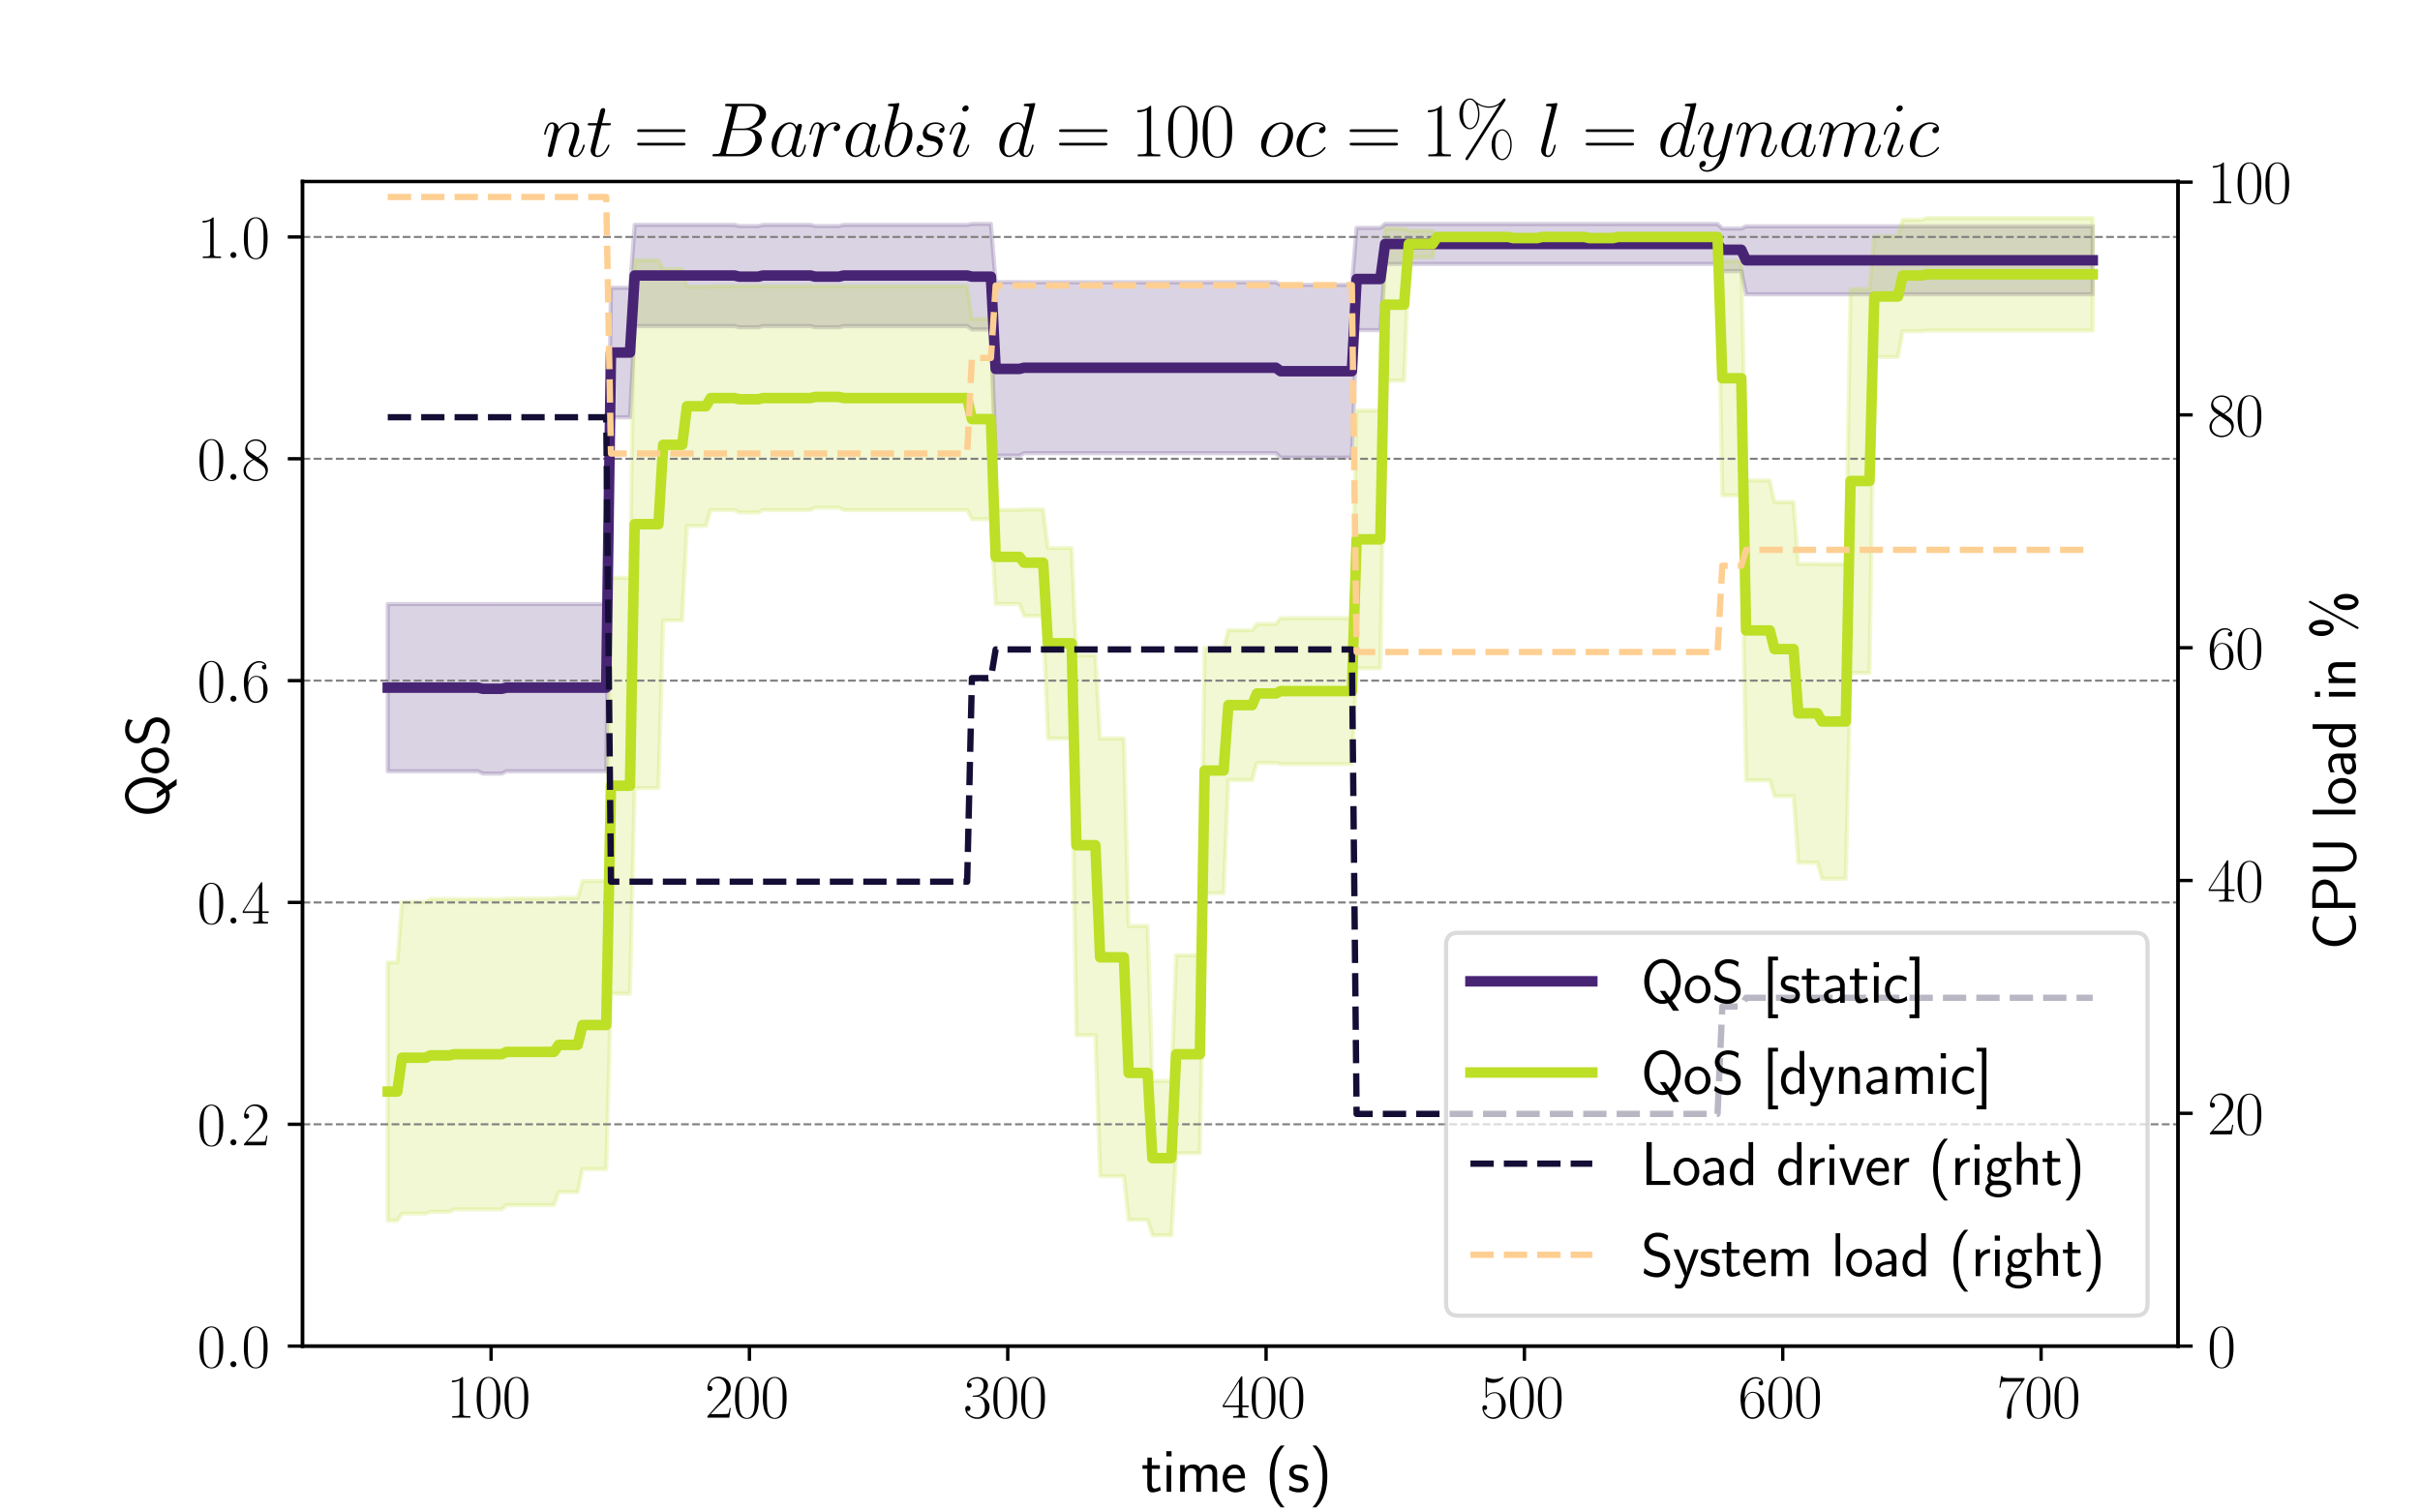<?xml version="1.0" encoding="utf-8" standalone="no"?>
<!DOCTYPE svg PUBLIC "-//W3C//DTD SVG 1.1//EN"
  "http://www.w3.org/Graphics/SVG/1.1/DTD/svg11.dtd">
<svg xmlns:xlink="http://www.w3.org/1999/xlink" width="576pt" height="360pt" viewBox="0 0 576 360" xmlns="http://www.w3.org/2000/svg" version="1.1">
 <defs>
  <style type="text/css">*{stroke-linejoin: round; stroke-linecap: butt}</style>
 </defs>
 <g id="figure_1">
  <g id="patch_1">
   <path d="M 0 360 
L 576 360 
L 576 0 
L 0 0 
z
" style="fill: #ffffff"/>
  </g>
  <g id="axes_1">
   <g id="patch_2">
    <path d="M 72 320.4 
L 518.4 320.4 
L 518.4 43.2 
L 72 43.2 
z
" style="fill: #ffffff"/>
   </g>
   <g id="PolyCollection_1">
    <defs>
     <path id="m3a9e101531" d="M 92.291 -176.429 
L 92.291 -216.236 
L 93.421 -216.236 
L 94.552 -216.236 
L 95.682 -216.236 
L 96.813 -216.236 
L 97.943 -216.236 
L 99.073 -216.236 
L 100.204 -216.236 
L 101.334 -216.236 
L 102.465 -216.236 
L 103.595 -216.236 
L 104.725 -216.236 
L 105.856 -216.236 
L 106.986 -216.236 
L 108.117 -216.236 
L 109.247 -216.236 
L 110.378 -216.236 
L 111.508 -216.236 
L 112.638 -216.236 
L 113.769 -216.236 
L 114.899 -216.231 
L 116.03 -216.231 
L 117.16 -216.231 
L 118.29 -216.231 
L 119.421 -216.231 
L 120.551 -216.236 
L 121.682 -216.236 
L 122.812 -216.236 
L 123.942 -216.236 
L 125.073 -216.236 
L 126.203 -216.236 
L 127.334 -216.236 
L 128.464 -216.236 
L 129.595 -216.236 
L 130.725 -216.236 
L 131.855 -216.236 
L 132.986 -216.236 
L 134.116 -216.236 
L 135.247 -216.236 
L 136.377 -216.236 
L 137.507 -216.236 
L 138.638 -216.236 
L 139.768 -216.236 
L 140.899 -216.236 
L 142.029 -216.236 
L 143.159 -216.236 
L 144.29 -216.236 
L 145.42 -291.503 
L 146.551 -291.503 
L 147.681 -291.503 
L 148.812 -291.503 
L 149.942 -291.503 
L 151.072 -306.472 
L 152.203 -306.472 
L 153.333 -306.472 
L 154.464 -306.472 
L 155.594 -306.472 
L 156.724 -306.472 
L 157.855 -306.472 
L 158.985 -306.472 
L 160.116 -306.472 
L 161.246 -306.472 
L 162.376 -306.472 
L 163.507 -306.472 
L 164.637 -306.472 
L 165.768 -306.472 
L 166.898 -306.472 
L 168.029 -306.472 
L 169.159 -306.472 
L 170.289 -306.472 
L 171.42 -306.472 
L 172.55 -306.472 
L 173.681 -306.472 
L 174.811 -306.472 
L 175.941 -306.203 
L 177.072 -306.203 
L 178.202 -306.203 
L 179.333 -306.203 
L 180.463 -306.203 
L 181.594 -306.472 
L 182.724 -306.472 
L 183.854 -306.472 
L 184.985 -306.472 
L 186.115 -306.472 
L 187.246 -306.472 
L 188.376 -306.472 
L 189.506 -306.472 
L 190.637 -306.472 
L 191.767 -306.472 
L 192.898 -306.472 
L 194.028 -306.203 
L 195.158 -306.203 
L 196.289 -306.203 
L 197.419 -306.203 
L 198.55 -306.203 
L 199.68 -306.203 
L 200.811 -306.472 
L 201.941 -306.472 
L 203.071 -306.472 
L 204.202 -306.472 
L 205.332 -306.472 
L 206.463 -306.472 
L 207.593 -306.472 
L 208.723 -306.472 
L 209.854 -306.472 
L 210.984 -306.472 
L 212.115 -306.472 
L 213.245 -306.472 
L 214.375 -306.472 
L 215.506 -306.472 
L 216.636 -306.472 
L 217.767 -306.472 
L 218.897 -306.472 
L 220.028 -306.472 
L 221.158 -306.472 
L 222.288 -306.472 
L 223.419 -306.472 
L 224.549 -306.472 
L 225.68 -306.472 
L 226.81 -306.472 
L 227.94 -306.472 
L 229.071 -306.472 
L 230.201 -306.472 
L 231.332 -306.713 
L 232.462 -306.713 
L 233.593 -306.713 
L 234.723 -306.713 
L 235.853 -306.713 
L 236.984 -292.852 
L 238.114 -292.852 
L 239.245 -292.852 
L 240.375 -292.852 
L 241.505 -292.852 
L 242.636 -292.852 
L 243.766 -292.815 
L 244.897 -292.815 
L 246.027 -292.815 
L 247.157 -292.815 
L 248.288 -292.815 
L 249.418 -292.815 
L 250.549 -292.815 
L 251.679 -292.815 
L 252.81 -292.815 
L 253.94 -292.815 
L 255.07 -292.815 
L 256.201 -292.815 
L 257.331 -292.815 
L 258.462 -292.815 
L 259.592 -292.815 
L 260.722 -292.815 
L 261.853 -292.815 
L 262.983 -292.815 
L 264.114 -292.815 
L 265.244 -292.815 
L 266.374 -292.815 
L 267.505 -292.815 
L 268.635 -292.815 
L 269.766 -292.815 
L 270.896 -292.815 
L 272.027 -292.815 
L 273.157 -292.815 
L 274.287 -292.815 
L 275.418 -292.815 
L 276.548 -292.815 
L 277.679 -292.815 
L 278.809 -292.815 
L 279.939 -292.815 
L 281.07 -292.815 
L 282.2 -292.815 
L 283.331 -292.815 
L 284.461 -292.815 
L 285.591 -292.815 
L 286.722 -292.815 
L 287.852 -292.815 
L 288.983 -292.815 
L 290.113 -292.815 
L 291.244 -292.815 
L 292.374 -292.815 
L 293.504 -292.815 
L 294.635 -292.815 
L 295.765 -292.815 
L 296.896 -292.815 
L 298.026 -292.815 
L 299.156 -292.815 
L 300.287 -292.815 
L 301.417 -292.815 
L 302.548 -292.815 
L 303.678 -292.815 
L 304.809 -292.202 
L 305.939 -292.202 
L 307.069 -292.202 
L 308.2 -292.202 
L 309.33 -292.202 
L 310.461 -292.202 
L 311.591 -292.202 
L 312.721 -292.202 
L 313.852 -292.202 
L 314.982 -292.202 
L 316.113 -292.202 
L 317.243 -292.202 
L 318.373 -292.202 
L 319.504 -292.202 
L 320.634 -292.202 
L 321.765 -292.202 
L 322.895 -305.763 
L 324.026 -305.763 
L 325.156 -305.763 
L 326.286 -305.763 
L 327.417 -305.763 
L 328.547 -305.763 
L 329.678 -306.685 
L 330.808 -306.685 
L 331.938 -306.685 
L 333.069 -306.685 
L 334.199 -306.685 
L 335.33 -306.685 
L 336.46 -306.685 
L 337.59 -306.685 
L 338.721 -306.685 
L 339.851 -306.685 
L 340.982 -306.685 
L 342.112 -306.685 
L 343.243 -306.685 
L 344.373 -306.685 
L 345.503 -306.685 
L 346.634 -306.685 
L 347.764 -306.685 
L 348.895 -306.685 
L 350.025 -306.685 
L 351.155 -306.685 
L 352.286 -306.685 
L 353.416 -306.685 
L 354.547 -306.685 
L 355.677 -306.685 
L 356.807 -306.685 
L 357.938 -306.685 
L 359.068 -306.685 
L 360.199 -306.685 
L 361.329 -306.685 
L 362.46 -306.685 
L 363.59 -306.685 
L 364.72 -306.685 
L 365.851 -306.685 
L 366.981 -306.685 
L 368.112 -306.685 
L 369.242 -306.685 
L 370.372 -306.685 
L 371.503 -306.685 
L 372.633 -306.685 
L 373.764 -306.685 
L 374.894 -306.685 
L 376.025 -306.685 
L 377.155 -306.685 
L 378.285 -306.685 
L 379.416 -306.685 
L 380.546 -306.685 
L 381.677 -306.685 
L 382.807 -306.685 
L 383.937 -306.685 
L 385.068 -306.685 
L 386.198 -306.685 
L 387.329 -306.685 
L 388.459 -306.685 
L 389.589 -306.685 
L 390.72 -306.685 
L 391.85 -306.685 
L 392.981 -306.685 
L 394.111 -306.685 
L 395.242 -306.685 
L 396.372 -306.685 
L 397.502 -306.685 
L 398.633 -306.685 
L 399.763 -306.685 
L 400.894 -306.685 
L 402.024 -306.685 
L 403.154 -306.685 
L 404.285 -306.685 
L 405.415 -306.685 
L 406.546 -306.685 
L 407.676 -306.685 
L 408.806 -306.685 
L 409.937 -305.614 
L 411.067 -305.614 
L 412.198 -305.614 
L 413.328 -305.614 
L 414.459 -305.614 
L 415.589 -306.136 
L 416.719 -306.136 
L 417.85 -306.136 
L 418.98 -306.136 
L 420.111 -306.136 
L 421.241 -306.136 
L 422.371 -306.136 
L 423.502 -306.136 
L 424.632 -306.136 
L 425.763 -306.136 
L 426.893 -306.136 
L 428.024 -306.136 
L 429.154 -306.136 
L 430.284 -306.136 
L 431.415 -306.136 
L 432.545 -306.136 
L 433.676 -306.136 
L 434.806 -306.136 
L 435.936 -306.136 
L 437.067 -306.136 
L 438.197 -306.136 
L 439.328 -306.136 
L 440.458 -306.136 
L 441.588 -306.136 
L 442.719 -306.136 
L 443.849 -306.136 
L 444.98 -306.136 
L 446.11 -306.136 
L 447.241 -306.136 
L 448.371 -306.136 
L 449.501 -306.136 
L 450.632 -306.136 
L 451.762 -306.136 
L 452.893 -306.136 
L 454.023 -306.136 
L 455.153 -306.136 
L 456.284 -306.136 
L 457.414 -306.136 
L 458.545 -306.136 
L 459.675 -306.136 
L 460.805 -306.136 
L 461.936 -306.136 
L 463.066 -306.136 
L 464.197 -306.136 
L 465.327 -306.136 
L 466.458 -306.136 
L 467.588 -306.136 
L 468.718 -306.136 
L 469.849 -306.136 
L 470.979 -306.136 
L 472.11 -306.136 
L 473.24 -306.136 
L 474.37 -306.136 
L 475.501 -306.136 
L 476.631 -306.136 
L 477.762 -306.136 
L 478.892 -306.136 
L 480.022 -306.136 
L 481.153 -306.136 
L 482.283 -306.136 
L 483.414 -306.136 
L 484.544 -306.136 
L 485.675 -306.136 
L 486.805 -306.136 
L 487.935 -306.136 
L 489.066 -306.136 
L 490.196 -306.136 
L 491.327 -306.136 
L 492.457 -306.136 
L 493.587 -306.136 
L 494.718 -306.136 
L 495.848 -306.136 
L 496.979 -306.136 
L 498.109 -306.136 
L 498.109 -289.948 
L 498.109 -289.948 
L 496.979 -289.948 
L 495.848 -289.948 
L 494.718 -289.948 
L 493.587 -289.948 
L 492.457 -289.948 
L 491.327 -289.948 
L 490.196 -289.948 
L 489.066 -289.948 
L 487.935 -289.948 
L 486.805 -289.948 
L 485.675 -289.948 
L 484.544 -289.948 
L 483.414 -289.948 
L 482.283 -289.948 
L 481.153 -289.948 
L 480.022 -289.948 
L 478.892 -289.948 
L 477.762 -289.948 
L 476.631 -289.948 
L 475.501 -289.948 
L 474.37 -289.948 
L 473.24 -289.948 
L 472.11 -289.948 
L 470.979 -289.948 
L 469.849 -289.948 
L 468.718 -289.948 
L 467.588 -289.948 
L 466.458 -289.948 
L 465.327 -289.948 
L 464.197 -289.948 
L 463.066 -289.948 
L 461.936 -289.948 
L 460.805 -289.948 
L 459.675 -289.948 
L 458.545 -289.948 
L 457.414 -289.948 
L 456.284 -289.948 
L 455.153 -289.948 
L 454.023 -289.948 
L 452.893 -289.948 
L 451.762 -289.948 
L 450.632 -289.948 
L 449.501 -289.948 
L 448.371 -289.948 
L 447.241 -289.948 
L 446.11 -289.948 
L 444.98 -289.948 
L 443.849 -289.948 
L 442.719 -289.948 
L 441.588 -289.948 
L 440.458 -289.948 
L 439.328 -289.948 
L 438.197 -289.948 
L 437.067 -289.948 
L 435.936 -289.948 
L 434.806 -289.948 
L 433.676 -289.948 
L 432.545 -289.948 
L 431.415 -289.948 
L 430.284 -289.948 
L 429.154 -289.948 
L 428.024 -289.948 
L 426.893 -289.948 
L 425.763 -289.948 
L 424.632 -289.948 
L 423.502 -289.948 
L 422.371 -289.948 
L 421.241 -289.948 
L 420.111 -289.948 
L 418.98 -289.948 
L 417.85 -289.948 
L 416.719 -289.948 
L 415.589 -289.948 
L 414.459 -295.472 
L 413.328 -295.472 
L 412.198 -295.472 
L 411.067 -295.472 
L 409.937 -295.472 
L 408.806 -297.181 
L 407.676 -297.181 
L 406.546 -297.181 
L 405.415 -297.181 
L 404.285 -297.181 
L 403.154 -297.181 
L 402.024 -297.181 
L 400.894 -297.181 
L 399.763 -297.181 
L 398.633 -297.181 
L 397.502 -297.181 
L 396.372 -297.181 
L 395.242 -297.181 
L 394.111 -297.181 
L 392.981 -297.181 
L 391.85 -297.181 
L 390.72 -297.181 
L 389.589 -297.181 
L 388.459 -297.181 
L 387.329 -297.181 
L 386.198 -297.181 
L 385.068 -297.181 
L 383.937 -297.181 
L 382.807 -297.181 
L 381.677 -297.181 
L 380.546 -297.181 
L 379.416 -297.181 
L 378.285 -297.181 
L 377.155 -297.181 
L 376.025 -297.181 
L 374.894 -297.181 
L 373.764 -297.181 
L 372.633 -297.181 
L 371.503 -297.181 
L 370.372 -297.181 
L 369.242 -297.181 
L 368.112 -297.181 
L 366.981 -297.181 
L 365.851 -297.181 
L 364.72 -297.181 
L 363.59 -297.181 
L 362.46 -297.181 
L 361.329 -297.181 
L 360.199 -297.181 
L 359.068 -297.181 
L 357.938 -297.181 
L 356.807 -297.181 
L 355.677 -297.181 
L 354.547 -297.181 
L 353.416 -297.181 
L 352.286 -297.181 
L 351.155 -297.181 
L 350.025 -297.181 
L 348.895 -297.181 
L 347.764 -297.181 
L 346.634 -297.181 
L 345.503 -297.181 
L 344.373 -297.181 
L 343.243 -297.181 
L 342.112 -297.181 
L 340.982 -297.181 
L 339.851 -297.181 
L 338.721 -297.181 
L 337.59 -297.181 
L 336.46 -297.181 
L 335.33 -297.181 
L 334.199 -297.181 
L 333.069 -297.181 
L 331.938 -297.181 
L 330.808 -297.181 
L 329.678 -297.181 
L 328.547 -281.429 
L 327.417 -281.429 
L 326.286 -281.429 
L 325.156 -281.429 
L 324.026 -281.429 
L 322.895 -281.429 
L 321.765 -251.082 
L 320.634 -251.082 
L 319.504 -251.082 
L 318.373 -251.082 
L 317.243 -251.082 
L 316.113 -251.082 
L 314.982 -251.082 
L 313.852 -251.082 
L 312.721 -251.082 
L 311.591 -251.082 
L 310.461 -251.082 
L 309.33 -251.082 
L 308.2 -251.082 
L 307.069 -251.082 
L 305.939 -251.082 
L 304.809 -251.082 
L 303.678 -252.135 
L 302.548 -252.135 
L 301.417 -252.135 
L 300.287 -252.135 
L 299.156 -252.135 
L 298.026 -252.135 
L 296.896 -252.135 
L 295.765 -252.135 
L 294.635 -252.135 
L 293.504 -252.135 
L 292.374 -252.135 
L 291.244 -252.135 
L 290.113 -252.135 
L 288.983 -252.135 
L 287.852 -252.135 
L 286.722 -252.135 
L 285.591 -252.135 
L 284.461 -252.135 
L 283.331 -252.135 
L 282.2 -252.135 
L 281.07 -252.135 
L 279.939 -252.135 
L 278.809 -252.135 
L 277.679 -252.135 
L 276.548 -252.135 
L 275.418 -252.135 
L 274.287 -252.135 
L 273.157 -252.135 
L 272.027 -252.135 
L 270.896 -252.135 
L 269.766 -252.135 
L 268.635 -252.135 
L 267.505 -252.135 
L 266.374 -252.135 
L 265.244 -252.135 
L 264.114 -252.135 
L 262.983 -252.135 
L 261.853 -252.135 
L 260.722 -252.135 
L 259.592 -252.135 
L 258.462 -252.135 
L 257.331 -252.135 
L 256.201 -252.135 
L 255.07 -252.135 
L 253.94 -252.135 
L 252.81 -252.135 
L 251.679 -252.135 
L 250.549 -252.135 
L 249.418 -252.135 
L 248.288 -252.135 
L 247.157 -252.135 
L 246.027 -252.135 
L 244.897 -252.135 
L 243.766 -252.135 
L 242.636 -251.543 
L 241.505 -251.543 
L 240.375 -251.543 
L 239.245 -251.543 
L 238.114 -251.543 
L 236.984 -251.543 
L 235.853 -281.59 
L 234.723 -281.59 
L 233.593 -281.59 
L 232.462 -281.59 
L 231.332 -281.59 
L 230.201 -282.386 
L 229.071 -282.386 
L 227.94 -282.386 
L 226.81 -282.386 
L 225.68 -282.386 
L 224.549 -282.386 
L 223.419 -282.386 
L 222.288 -282.386 
L 221.158 -282.386 
L 220.028 -282.386 
L 218.897 -282.386 
L 217.767 -282.386 
L 216.636 -282.386 
L 215.506 -282.386 
L 214.375 -282.386 
L 213.245 -282.386 
L 212.115 -282.386 
L 210.984 -282.386 
L 209.854 -282.386 
L 208.723 -282.386 
L 207.593 -282.386 
L 206.463 -282.386 
L 205.332 -282.386 
L 204.202 -282.386 
L 203.071 -282.386 
L 201.941 -282.386 
L 200.811 -282.386 
L 199.68 -282.099 
L 198.55 -282.099 
L 197.419 -282.099 
L 196.289 -282.099 
L 195.158 -282.099 
L 194.028 -282.099 
L 192.898 -282.386 
L 191.767 -282.386 
L 190.637 -282.386 
L 189.506 -282.386 
L 188.376 -282.386 
L 187.246 -282.386 
L 186.115 -282.386 
L 184.985 -282.386 
L 183.854 -282.386 
L 182.724 -282.386 
L 181.594 -282.386 
L 180.463 -282.099 
L 179.333 -282.099 
L 178.202 -282.099 
L 177.072 -282.099 
L 175.941 -282.099 
L 174.811 -282.386 
L 173.681 -282.386 
L 172.55 -282.386 
L 171.42 -282.386 
L 170.289 -282.386 
L 169.159 -282.386 
L 168.029 -282.386 
L 166.898 -282.386 
L 165.768 -282.386 
L 164.637 -282.386 
L 163.507 -282.386 
L 162.376 -282.386 
L 161.246 -282.386 
L 160.116 -282.386 
L 158.985 -282.386 
L 157.855 -282.386 
L 156.724 -282.386 
L 155.594 -282.386 
L 154.464 -282.386 
L 153.333 -282.386 
L 152.203 -282.386 
L 151.072 -282.386 
L 149.942 -260.674 
L 148.812 -260.674 
L 147.681 -260.674 
L 146.551 -260.674 
L 145.42 -260.674 
L 144.29 -176.429 
L 143.159 -176.429 
L 142.029 -176.429 
L 140.899 -176.429 
L 139.768 -176.429 
L 138.638 -176.429 
L 137.507 -176.429 
L 136.377 -176.429 
L 135.247 -176.429 
L 134.116 -176.429 
L 132.986 -176.429 
L 131.855 -176.429 
L 130.725 -176.429 
L 129.595 -176.429 
L 128.464 -176.429 
L 127.334 -176.429 
L 126.203 -176.429 
L 125.073 -176.429 
L 123.942 -176.429 
L 122.812 -176.429 
L 121.682 -176.429 
L 120.551 -176.429 
L 119.421 -175.878 
L 118.29 -175.878 
L 117.16 -175.878 
L 116.03 -175.878 
L 114.899 -175.878 
L 113.769 -176.429 
L 112.638 -176.429 
L 111.508 -176.429 
L 110.378 -176.429 
L 109.247 -176.429 
L 108.117 -176.429 
L 106.986 -176.429 
L 105.856 -176.429 
L 104.725 -176.429 
L 103.595 -176.429 
L 102.465 -176.429 
L 101.334 -176.429 
L 100.204 -176.429 
L 99.073 -176.429 
L 97.943 -176.429 
L 96.813 -176.429 
L 95.682 -176.429 
L 94.552 -176.429 
L 93.421 -176.429 
L 92.291 -176.429 
z
" style="stroke: #482475; stroke-opacity: 0.2"/>
    </defs>
    <g clip-path="url(#pecede11d22)">
     <use xlink:href="#m3a9e101531" x="0" y="360" style="fill: #482475; fill-opacity: 0.2; stroke: #482475; stroke-opacity: 0.2"/>
    </g>
   </g>
   <g id="PolyCollection_2">
    <defs>
     <path id="m95bd2baf9c" d="M 92.291 -69.443 
L 92.291 -130.918 
L 93.421 -130.918 
L 94.552 -130.918 
L 95.682 -145.332 
L 96.813 -145.332 
L 97.943 -145.332 
L 99.073 -145.332 
L 100.204 -145.332 
L 101.334 -145.332 
L 102.465 -146.027 
L 103.595 -146.027 
L 104.725 -146.027 
L 105.856 -146.027 
L 106.986 -146.027 
L 108.117 -146.015 
L 109.247 -146.015 
L 110.378 -146.015 
L 111.508 -146.015 
L 112.638 -146.015 
L 113.769 -146.015 
L 114.899 -146.015 
L 116.03 -146.015 
L 117.16 -146.015 
L 118.29 -146.015 
L 119.421 -146.015 
L 120.551 -146.111 
L 121.682 -146.111 
L 122.812 -146.111 
L 123.942 -146.111 
L 125.073 -146.111 
L 126.203 -146.111 
L 127.334 -146.111 
L 128.464 -146.111 
L 129.595 -146.111 
L 130.725 -146.111 
L 131.855 -146.111 
L 132.986 -146.316 
L 134.116 -146.316 
L 135.247 -146.316 
L 136.377 -146.316 
L 137.507 -146.316 
L 138.638 -150.305 
L 139.768 -150.305 
L 140.899 -150.305 
L 142.029 -150.305 
L 143.159 -150.305 
L 144.29 -150.305 
L 145.42 -222.492 
L 146.551 -222.492 
L 147.681 -222.492 
L 148.812 -222.492 
L 149.942 -222.492 
L 151.072 -298.07 
L 152.203 -298.07 
L 153.333 -298.07 
L 154.464 -298.07 
L 155.594 -298.07 
L 156.724 -298.07 
L 157.855 -295.957 
L 158.985 -295.957 
L 160.116 -295.957 
L 161.246 -295.957 
L 162.376 -295.957 
L 163.507 -291.794 
L 164.637 -291.794 
L 165.768 -291.794 
L 166.898 -291.794 
L 168.029 -291.794 
L 169.159 -291.908 
L 170.289 -291.908 
L 171.42 -291.908 
L 172.55 -291.908 
L 173.681 -291.908 
L 174.811 -291.908 
L 175.941 -291.933 
L 177.072 -291.933 
L 178.202 -291.933 
L 179.333 -291.933 
L 180.463 -291.933 
L 181.594 -291.908 
L 182.724 -291.908 
L 183.854 -291.908 
L 184.985 -291.908 
L 186.115 -291.908 
L 187.246 -291.908 
L 188.376 -291.908 
L 189.506 -291.908 
L 190.637 -291.908 
L 191.767 -291.908 
L 192.898 -291.908 
L 194.028 -291.903 
L 195.158 -291.903 
L 196.289 -291.903 
L 197.419 -291.903 
L 198.55 -291.903 
L 199.68 -291.903 
L 200.811 -291.908 
L 201.941 -291.908 
L 203.071 -291.908 
L 204.202 -291.908 
L 205.332 -291.908 
L 206.463 -291.908 
L 207.593 -291.908 
L 208.723 -291.908 
L 209.854 -291.908 
L 210.984 -291.908 
L 212.115 -291.908 
L 213.245 -291.908 
L 214.375 -291.908 
L 215.506 -291.908 
L 216.636 -291.908 
L 217.767 -291.908 
L 218.897 -291.908 
L 220.028 -291.908 
L 221.158 -291.908 
L 222.288 -291.908 
L 223.419 -291.908 
L 224.549 -291.908 
L 225.68 -291.908 
L 226.81 -291.908 
L 227.94 -291.908 
L 229.071 -291.908 
L 230.201 -291.908 
L 231.332 -284.073 
L 232.462 -284.073 
L 233.593 -284.073 
L 234.723 -284.073 
L 235.853 -284.073 
L 236.984 -238.67 
L 238.114 -238.67 
L 239.245 -238.67 
L 240.375 -238.67 
L 241.505 -238.67 
L 242.636 -238.67 
L 243.766 -238.753 
L 244.897 -238.753 
L 246.027 -238.753 
L 247.157 -238.753 
L 248.288 -238.753 
L 249.418 -229.566 
L 250.549 -229.566 
L 251.679 -229.566 
L 252.81 -229.566 
L 253.94 -229.566 
L 255.07 -229.566 
L 256.201 -204.028 
L 257.331 -204.028 
L 258.462 -204.028 
L 259.592 -204.028 
L 260.722 -204.028 
L 261.853 -184.249 
L 262.983 -184.249 
L 264.114 -184.249 
L 265.244 -184.249 
L 266.374 -184.249 
L 267.505 -184.249 
L 268.635 -139.615 
L 269.766 -139.615 
L 270.896 -139.615 
L 272.027 -139.615 
L 273.157 -139.615 
L 274.287 -102.724 
L 275.418 -102.724 
L 276.548 -102.724 
L 277.679 -102.724 
L 278.809 -102.724 
L 279.939 -132.627 
L 281.07 -132.627 
L 282.2 -132.627 
L 283.331 -132.627 
L 284.461 -132.627 
L 285.591 -132.627 
L 286.722 -205.811 
L 287.852 -205.811 
L 288.983 -205.811 
L 290.113 -205.811 
L 291.244 -205.811 
L 292.374 -210.009 
L 293.504 -210.009 
L 294.635 -210.009 
L 295.765 -210.009 
L 296.896 -210.009 
L 298.026 -210.009 
L 299.156 -211.491 
L 300.287 -211.491 
L 301.417 -211.491 
L 302.548 -211.491 
L 303.678 -211.491 
L 304.809 -212.869 
L 305.939 -212.869 
L 307.069 -212.869 
L 308.2 -212.869 
L 309.33 -212.869 
L 310.461 -212.869 
L 311.591 -212.869 
L 312.721 -212.869 
L 313.852 -212.869 
L 314.982 -212.869 
L 316.113 -212.869 
L 317.243 -212.869 
L 318.373 -212.869 
L 319.504 -212.869 
L 320.634 -212.869 
L 321.765 -212.869 
L 322.895 -262.309 
L 324.026 -262.309 
L 325.156 -262.309 
L 326.286 -262.309 
L 327.417 -262.309 
L 328.547 -262.309 
L 329.678 -305.573 
L 330.808 -305.573 
L 331.938 -305.573 
L 333.069 -305.573 
L 334.199 -305.573 
L 335.33 -305.101 
L 336.46 -305.101 
L 337.59 -305.101 
L 338.721 -305.101 
L 339.851 -305.101 
L 340.982 -305.101 
L 342.112 -303.6 
L 343.243 -303.6 
L 344.373 -303.6 
L 345.503 -303.6 
L 346.634 -303.6 
L 347.764 -303.6 
L 348.895 -303.6 
L 350.025 -303.6 
L 351.155 -303.6 
L 352.286 -303.6 
L 353.416 -303.6 
L 354.547 -303.6 
L 355.677 -303.6 
L 356.807 -303.6 
L 357.938 -303.6 
L 359.068 -303.6 
L 360.199 -304.114 
L 361.329 -304.114 
L 362.46 -304.114 
L 363.59 -304.114 
L 364.72 -304.114 
L 365.851 -304.114 
L 366.981 -303.6 
L 368.112 -303.6 
L 369.242 -303.6 
L 370.372 -303.6 
L 371.503 -303.6 
L 372.633 -303.6 
L 373.764 -303.6 
L 374.894 -303.6 
L 376.025 -303.6 
L 377.155 -303.6 
L 378.285 -304.114 
L 379.416 -304.114 
L 380.546 -304.114 
L 381.677 -304.114 
L 382.807 -304.114 
L 383.937 -304.114 
L 385.068 -303.6 
L 386.198 -303.6 
L 387.329 -303.6 
L 388.459 -303.6 
L 389.589 -303.6 
L 390.72 -303.6 
L 391.85 -303.6 
L 392.981 -303.6 
L 394.111 -303.6 
L 395.242 -303.6 
L 396.372 -303.6 
L 397.502 -303.6 
L 398.633 -303.6 
L 399.763 -303.6 
L 400.894 -303.6 
L 402.024 -303.6 
L 403.154 -303.6 
L 404.285 -303.6 
L 405.415 -303.6 
L 406.546 -303.6 
L 407.676 -303.6 
L 408.806 -303.6 
L 409.937 -297.85 
L 411.067 -297.85 
L 412.198 -297.85 
L 413.328 -297.85 
L 414.459 -297.85 
L 415.589 -245.644 
L 416.719 -245.644 
L 417.85 -245.644 
L 418.98 -245.644 
L 420.111 -245.644 
L 421.241 -245.644 
L 422.371 -240.508 
L 423.502 -240.508 
L 424.632 -240.508 
L 425.763 -240.508 
L 426.893 -240.508 
L 428.024 -225.772 
L 429.154 -225.772 
L 430.284 -225.772 
L 431.415 -225.772 
L 432.545 -225.772 
L 433.676 -225.707 
L 434.806 -225.707 
L 435.936 -225.707 
L 437.067 -225.707 
L 438.197 -225.707 
L 439.328 -225.707 
L 440.458 -291.222 
L 441.588 -291.222 
L 442.719 -291.222 
L 443.849 -291.222 
L 444.98 -291.222 
L 446.11 -303.812 
L 447.241 -303.812 
L 448.371 -303.812 
L 449.501 -303.812 
L 450.632 -303.812 
L 451.762 -303.812 
L 452.893 -307.685 
L 454.023 -307.685 
L 455.153 -307.685 
L 456.284 -307.685 
L 457.414 -307.685 
L 458.545 -308.107 
L 459.675 -308.107 
L 460.805 -308.107 
L 461.936 -308.107 
L 463.066 -308.107 
L 464.197 -308.107 
L 465.327 -308.107 
L 466.458 -308.107 
L 467.588 -308.107 
L 468.718 -308.107 
L 469.849 -308.107 
L 470.979 -308.107 
L 472.11 -308.107 
L 473.24 -308.107 
L 474.37 -308.107 
L 475.501 -308.107 
L 476.631 -308.107 
L 477.762 -308.107 
L 478.892 -308.107 
L 480.022 -308.107 
L 481.153 -308.107 
L 482.283 -308.107 
L 483.414 -308.107 
L 484.544 -308.107 
L 485.675 -308.107 
L 486.805 -308.107 
L 487.935 -308.107 
L 489.066 -308.107 
L 490.196 -308.107 
L 491.327 -308.107 
L 492.457 -308.107 
L 493.587 -308.107 
L 494.718 -308.107 
L 495.848 -308.107 
L 496.979 -308.107 
L 498.109 -308.107 
L 498.109 -281.308 
L 498.109 -281.308 
L 496.979 -281.308 
L 495.848 -281.308 
L 494.718 -281.308 
L 493.587 -281.308 
L 492.457 -281.308 
L 491.327 -281.308 
L 490.196 -281.308 
L 489.066 -281.308 
L 487.935 -281.308 
L 486.805 -281.308 
L 485.675 -281.308 
L 484.544 -281.308 
L 483.414 -281.308 
L 482.283 -281.308 
L 481.153 -281.308 
L 480.022 -281.308 
L 478.892 -281.308 
L 477.762 -281.308 
L 476.631 -281.308 
L 475.501 -281.308 
L 474.37 -281.308 
L 473.24 -281.308 
L 472.11 -281.308 
L 470.979 -281.308 
L 469.849 -281.308 
L 468.718 -281.308 
L 467.588 -281.308 
L 466.458 -281.308 
L 465.327 -281.308 
L 464.197 -281.308 
L 463.066 -281.308 
L 461.936 -281.308 
L 460.805 -281.308 
L 459.675 -281.308 
L 458.545 -281.308 
L 457.414 -281.174 
L 456.284 -281.174 
L 455.153 -281.174 
L 454.023 -281.174 
L 452.893 -281.174 
L 451.762 -275.042 
L 450.632 -275.042 
L 449.501 -275.042 
L 448.371 -275.042 
L 447.241 -275.042 
L 446.11 -275.042 
L 444.98 -199.817 
L 443.849 -199.817 
L 442.719 -199.817 
L 441.588 -199.817 
L 440.458 -199.817 
L 439.328 -150.841 
L 438.197 -150.841 
L 437.067 -150.841 
L 435.936 -150.841 
L 434.806 -150.841 
L 433.676 -150.841 
L 432.545 -154.666 
L 431.415 -154.666 
L 430.284 -154.666 
L 429.154 -154.666 
L 428.024 -154.666 
L 426.893 -170.498 
L 425.763 -170.498 
L 424.632 -170.498 
L 423.502 -170.498 
L 422.371 -170.498 
L 421.241 -174.255 
L 420.111 -174.255 
L 418.98 -174.255 
L 417.85 -174.255 
L 416.719 -174.255 
L 415.589 -174.255 
L 414.459 -242.099 
L 413.328 -242.099 
L 412.198 -242.099 
L 411.067 -242.099 
L 409.937 -242.099 
L 408.806 -303.6 
L 407.676 -303.6 
L 406.546 -303.6 
L 405.415 -303.6 
L 404.285 -303.6 
L 403.154 -303.6 
L 402.024 -303.6 
L 400.894 -303.6 
L 399.763 -303.6 
L 398.633 -303.6 
L 397.502 -303.6 
L 396.372 -303.6 
L 395.242 -303.6 
L 394.111 -303.6 
L 392.981 -303.6 
L 391.85 -303.6 
L 390.72 -303.6 
L 389.589 -303.6 
L 388.459 -303.6 
L 387.329 -303.6 
L 386.198 -303.6 
L 385.068 -303.6 
L 383.937 -302.53 
L 382.807 -302.53 
L 381.677 -302.53 
L 380.546 -302.53 
L 379.416 -302.53 
L 378.285 -302.53 
L 377.155 -303.6 
L 376.025 -303.6 
L 374.894 -303.6 
L 373.764 -303.6 
L 372.633 -303.6 
L 371.503 -303.6 
L 370.372 -303.6 
L 369.242 -303.6 
L 368.112 -303.6 
L 366.981 -303.6 
L 365.851 -302.53 
L 364.72 -302.53 
L 363.59 -302.53 
L 362.46 -302.53 
L 361.329 -302.53 
L 360.199 -302.53 
L 359.068 -303.6 
L 357.938 -303.6 
L 356.807 -303.6 
L 355.677 -303.6 
L 354.547 -303.6 
L 353.416 -303.6 
L 352.286 -303.6 
L 351.155 -303.6 
L 350.025 -303.6 
L 348.895 -303.6 
L 347.764 -303.6 
L 346.634 -303.6 
L 345.503 -303.6 
L 344.373 -303.6 
L 343.243 -303.6 
L 342.112 -303.6 
L 340.982 -298.765 
L 339.851 -298.765 
L 338.721 -298.765 
L 337.59 -298.765 
L 336.46 -298.765 
L 335.33 -298.765 
L 334.199 -269.391 
L 333.069 -269.391 
L 331.938 -269.391 
L 330.808 -269.391 
L 329.678 -269.391 
L 328.547 -200.941 
L 327.417 -200.941 
L 326.286 -200.941 
L 325.156 -200.941 
L 324.026 -200.941 
L 322.895 -200.941 
L 321.765 -178.129 
L 320.634 -178.129 
L 319.504 -178.129 
L 318.373 -178.129 
L 317.243 -178.129 
L 316.113 -178.129 
L 314.982 -178.129 
L 313.852 -178.129 
L 312.721 -178.129 
L 311.591 -178.129 
L 310.461 -178.129 
L 309.33 -178.129 
L 308.2 -178.129 
L 307.069 -178.129 
L 305.939 -178.129 
L 304.809 -178.129 
L 303.678 -178.395 
L 302.548 -178.395 
L 301.417 -178.395 
L 300.287 -178.395 
L 299.156 -178.395 
L 298.026 -174.319 
L 296.896 -174.319 
L 295.765 -174.319 
L 294.635 -174.319 
L 293.504 -174.319 
L 292.374 -174.319 
L 291.244 -147.393 
L 290.113 -147.393 
L 288.983 -147.393 
L 287.852 -147.393 
L 286.722 -147.393 
L 285.591 -85.52 
L 284.461 -85.52 
L 283.331 -85.52 
L 282.2 -85.52 
L 281.07 -85.52 
L 279.939 -85.52 
L 278.809 -65.957 
L 277.679 -65.957 
L 276.548 -65.957 
L 275.418 -65.957 
L 274.287 -65.957 
L 273.157 -69.64 
L 272.027 -69.64 
L 270.896 -69.64 
L 269.766 -69.64 
L 268.635 -69.64 
L 267.505 -80.029 
L 266.374 -80.029 
L 265.244 -80.029 
L 264.114 -80.029 
L 262.983 -80.029 
L 261.853 -80.029 
L 260.722 -113.605 
L 259.592 -113.605 
L 258.462 -113.605 
L 257.331 -113.605 
L 256.201 -113.605 
L 255.07 -184.219 
L 253.94 -184.219 
L 252.81 -184.219 
L 251.679 -184.219 
L 250.549 -184.219 
L 249.418 -184.219 
L 248.288 -213.381 
L 247.157 -213.381 
L 246.027 -213.381 
L 244.897 -213.381 
L 243.766 -213.381 
L 242.636 -216.244 
L 241.505 -216.244 
L 240.375 -216.244 
L 239.245 -216.244 
L 238.114 -216.244 
L 236.984 -216.244 
L 235.853 -236.424 
L 234.723 -236.424 
L 233.593 -236.424 
L 232.462 -236.424 
L 231.332 -236.424 
L 230.201 -238.593 
L 229.071 -238.593 
L 227.94 -238.593 
L 226.81 -238.593 
L 225.68 -238.593 
L 224.549 -238.593 
L 223.419 -238.593 
L 222.288 -238.593 
L 221.158 -238.593 
L 220.028 -238.593 
L 218.897 -238.593 
L 217.767 -238.593 
L 216.636 -238.593 
L 215.506 -238.593 
L 214.375 -238.593 
L 213.245 -238.593 
L 212.115 -238.593 
L 210.984 -238.593 
L 209.854 -238.593 
L 208.723 -238.593 
L 207.593 -238.593 
L 206.463 -238.593 
L 205.332 -238.593 
L 204.202 -238.593 
L 203.071 -238.593 
L 201.941 -238.593 
L 200.811 -238.593 
L 199.68 -239.153 
L 198.55 -239.153 
L 197.419 -239.153 
L 196.289 -239.153 
L 195.158 -239.153 
L 194.028 -239.153 
L 192.898 -238.593 
L 191.767 -238.593 
L 190.637 -238.593 
L 189.506 -238.593 
L 188.376 -238.593 
L 187.246 -238.593 
L 186.115 -238.593 
L 184.985 -238.593 
L 183.854 -238.593 
L 182.724 -238.593 
L 181.594 -238.593 
L 180.463 -238.012 
L 179.333 -238.012 
L 178.202 -238.012 
L 177.072 -238.012 
L 175.941 -238.012 
L 174.811 -238.593 
L 173.681 -238.593 
L 172.55 -238.593 
L 171.42 -238.593 
L 170.289 -238.593 
L 169.159 -238.593 
L 168.029 -234.816 
L 166.898 -234.816 
L 165.768 -234.816 
L 164.637 -234.816 
L 163.507 -234.816 
L 162.376 -212.313 
L 161.246 -212.313 
L 160.116 -212.313 
L 158.985 -212.313 
L 157.855 -212.313 
L 156.724 -172.406 
L 155.594 -172.406 
L 154.464 -172.406 
L 153.333 -172.406 
L 152.203 -172.406 
L 151.072 -172.406 
L 149.942 -123.487 
L 148.812 -123.487 
L 147.681 -123.487 
L 146.551 -123.487 
L 145.42 -123.487 
L 144.29 -81.736 
L 143.159 -81.736 
L 142.029 -81.736 
L 140.899 -81.736 
L 139.768 -81.736 
L 138.638 -81.736 
L 137.507 -76.277 
L 136.377 -76.277 
L 135.247 -76.277 
L 134.116 -76.277 
L 132.986 -76.277 
L 131.855 -73.147 
L 130.725 -73.147 
L 129.595 -73.147 
L 128.464 -73.147 
L 127.334 -73.147 
L 126.203 -73.147 
L 125.073 -73.147 
L 123.942 -73.147 
L 122.812 -73.147 
L 121.682 -73.147 
L 120.551 -73.147 
L 119.421 -72.132 
L 118.29 -72.132 
L 117.16 -72.132 
L 116.03 -72.132 
L 114.899 -72.132 
L 113.769 -72.132 
L 112.638 -72.132 
L 111.508 -72.132 
L 110.378 -72.132 
L 109.247 -72.132 
L 108.117 -72.132 
L 106.986 -71.564 
L 105.856 -71.564 
L 104.725 -71.564 
L 103.595 -71.564 
L 102.465 -71.564 
L 101.334 -71.147 
L 100.204 -71.147 
L 99.073 -71.147 
L 97.943 -71.147 
L 96.813 -71.147 
L 95.682 -71.147 
L 94.552 -69.443 
L 93.421 -69.443 
L 92.291 -69.443 
z
" style="stroke: #bddf26; stroke-opacity: 0.2"/>
    </defs>
    <g clip-path="url(#pecede11d22)">
     <use xlink:href="#m95bd2baf9c" x="0" y="360" style="fill: #bddf26; fill-opacity: 0.2; stroke: #bddf26; stroke-opacity: 0.2"/>
    </g>
   </g>
   <g id="matplotlib.axis_1">
    <g id="xtick_1">
     <g id="line2d_1">
      <defs>
       <path id="mdd8abe59db" d="M 0 0 
L 0 3.5 
" style="stroke: #000000; stroke-width: 0.8"/>
      </defs>
      <g>
       <use xlink:href="#mdd8abe59db" x="116.886" y="320.4" style="stroke: #000000; stroke-width: 0.8"/>
      </g>
     </g>
     <g id="text_1">
      <!-- $\mathdefault{100}$ -->
      <g transform="translate(106.277 337.432) scale(0.145 -0.145)">
       <defs>
        <path id="CMR17-31" d="M 1702 4058 
C 1702 4192 1696 4192 1606 4192 
C 1357 3916 979 3827 621 3827 
C 602 3827 570 3827 563 3808 
C 557 3795 557 3782 557 3648 
C 755 3648 1088 3686 1344 3839 
L 1344 461 
C 1344 236 1331 160 781 160 
L 589 160 
L 589 0 
C 896 0 1216 0 1523 0 
C 1830 0 2150 0 2458 0 
L 2458 160 
L 2266 160 
C 1715 160 1702 230 1702 458 
L 1702 4058 
z
" transform="scale(0.016)"/>
        <path id="CMR17-30" d="M 2688 2025 
C 2688 2416 2682 3080 2413 3591 
C 2176 4039 1798 4198 1466 4198 
C 1158 4198 768 4058 525 3597 
C 269 3118 243 2524 243 2025 
C 243 1661 250 1106 448 619 
C 723 -39 1216 -128 1466 -128 
C 1760 -128 2208 -7 2470 600 
C 2662 1042 2688 1559 2688 2025 
z
M 1466 -26 
C 1056 -26 813 325 723 812 
C 653 1188 653 1738 653 2096 
C 653 2588 653 2997 736 3387 
C 858 3929 1216 4096 1466 4096 
C 1728 4096 2067 3923 2189 3400 
C 2272 3036 2278 2607 2278 2096 
C 2278 1680 2278 1169 2202 792 
C 2067 95 1690 -26 1466 -26 
z
" transform="scale(0.016)"/>
       </defs>
       <use xlink:href="#CMR17-31" transform="scale(0.996)"/>
       <use xlink:href="#CMR17-30" transform="translate(45.69 0) scale(0.996)"/>
       <use xlink:href="#CMR17-30" transform="translate(91.381 0) scale(0.996)"/>
      </g>
     </g>
    </g>
    <g id="xtick_2">
     <g id="line2d_2">
      <g>
       <use xlink:href="#mdd8abe59db" x="178.374" y="320.4" style="stroke: #000000; stroke-width: 0.8"/>
      </g>
     </g>
     <g id="text_2">
      <!-- $\mathdefault{200}$ -->
      <g transform="translate(167.765 337.432) scale(0.145 -0.145)">
       <defs>
        <path id="CMR17-32" d="M 2669 989 
L 2554 989 
C 2490 536 2438 459 2413 420 
C 2381 369 1920 369 1830 369 
L 602 369 
C 832 619 1280 1072 1824 1597 
C 2214 1967 2669 2402 2669 3035 
C 2669 3790 2067 4224 1395 4224 
C 691 4224 262 3604 262 3030 
C 262 2780 448 2748 525 2748 
C 589 2748 781 2787 781 3010 
C 781 3207 614 3264 525 3264 
C 486 3264 448 3258 422 3245 
C 544 3790 915 4058 1306 4058 
C 1862 4058 2227 3617 2227 3035 
C 2227 2479 1901 2000 1536 1584 
L 262 146 
L 262 0 
L 2515 0 
L 2669 989 
z
" transform="scale(0.016)"/>
       </defs>
       <use xlink:href="#CMR17-32" transform="scale(0.996)"/>
       <use xlink:href="#CMR17-30" transform="translate(45.69 0) scale(0.996)"/>
       <use xlink:href="#CMR17-30" transform="translate(91.381 0) scale(0.996)"/>
      </g>
     </g>
    </g>
    <g id="xtick_3">
     <g id="line2d_3">
      <g>
       <use xlink:href="#mdd8abe59db" x="239.861" y="320.4" style="stroke: #000000; stroke-width: 0.8"/>
      </g>
     </g>
     <g id="text_3">
      <!-- $\mathdefault{300}$ -->
      <g transform="translate(229.253 337.432) scale(0.145 -0.145)">
       <defs>
        <path id="CMR17-33" d="M 1414 2157 
C 1984 2157 2234 1662 2234 1090 
C 2234 320 1824 25 1453 25 
C 1114 25 563 194 390 693 
C 422 680 454 680 486 680 
C 640 680 755 782 755 948 
C 755 1133 614 1216 486 1216 
C 378 1216 211 1165 211 926 
C 211 335 787 -128 1466 -128 
C 2176 -128 2720 430 2720 1085 
C 2720 1707 2208 2157 1600 2227 
C 2086 2328 2554 2756 2554 3329 
C 2554 3820 2048 4179 1472 4179 
C 890 4179 378 3829 378 3329 
C 378 3110 544 3072 627 3072 
C 762 3072 877 3155 877 3321 
C 877 3486 762 3569 627 3569 
C 602 3569 570 3569 544 3557 
C 730 3959 1235 4032 1459 4032 
C 1683 4032 2106 3925 2106 3320 
C 2106 3143 2080 2828 1862 2550 
C 1670 2304 1453 2304 1242 2284 
C 1210 2284 1062 2269 1037 2269 
C 992 2263 966 2257 966 2208 
C 966 2163 973 2157 1101 2157 
L 1414 2157 
z
" transform="scale(0.016)"/>
       </defs>
       <use xlink:href="#CMR17-33" transform="scale(0.996)"/>
       <use xlink:href="#CMR17-30" transform="translate(45.69 0) scale(0.996)"/>
       <use xlink:href="#CMR17-30" transform="translate(91.381 0) scale(0.996)"/>
      </g>
     </g>
    </g>
    <g id="xtick_4">
     <g id="line2d_4">
      <g>
       <use xlink:href="#mdd8abe59db" x="301.349" y="320.4" style="stroke: #000000; stroke-width: 0.8"/>
      </g>
     </g>
     <g id="text_4">
      <!-- $\mathdefault{400}$ -->
      <g transform="translate(290.74 337.432) scale(0.145 -0.145)">
       <defs>
        <path id="CMR17-34" d="M 2150 4122 
C 2150 4256 2144 4256 2029 4256 
L 128 1254 
L 128 1088 
L 1779 1088 
L 1779 457 
C 1779 224 1766 160 1318 160 
L 1197 160 
L 1197 0 
C 1402 0 1747 0 1965 0 
C 2182 0 2528 0 2733 0 
L 2733 160 
L 2611 160 
C 2163 160 2150 224 2150 457 
L 2150 1088 
L 2803 1088 
L 2803 1254 
L 2150 1254 
L 2150 4122 
z
M 1798 3703 
L 1798 1254 
L 256 1254 
L 1798 3703 
z
" transform="scale(0.016)"/>
       </defs>
       <use xlink:href="#CMR17-34" transform="scale(0.996)"/>
       <use xlink:href="#CMR17-30" transform="translate(45.69 0) scale(0.996)"/>
       <use xlink:href="#CMR17-30" transform="translate(91.381 0) scale(0.996)"/>
      </g>
     </g>
    </g>
    <g id="xtick_5">
     <g id="line2d_5">
      <g>
       <use xlink:href="#mdd8abe59db" x="362.836" y="320.4" style="stroke: #000000; stroke-width: 0.8"/>
      </g>
     </g>
     <g id="text_5">
      <!-- $\mathdefault{500}$ -->
      <g transform="translate(352.228 337.432) scale(0.145 -0.145)">
       <defs>
        <path id="CMR17-35" d="M 730 3692 
C 794 3666 1056 3584 1325 3584 
C 1920 3584 2246 3911 2432 4100 
C 2432 4157 2432 4192 2394 4192 
C 2387 4192 2374 4192 2323 4163 
C 2099 4058 1837 3973 1517 3973 
C 1325 3973 1037 3999 723 4139 
C 653 4171 640 4171 634 4171 
C 602 4171 595 4164 595 4037 
L 595 2203 
C 595 2089 595 2057 659 2057 
C 691 2057 704 2070 736 2114 
C 941 2401 1222 2522 1542 2522 
C 1766 2522 2246 2382 2246 1289 
C 2246 1085 2246 715 2054 421 
C 1894 159 1645 25 1370 25 
C 947 25 518 320 403 814 
C 429 807 480 795 506 795 
C 589 795 749 840 749 1038 
C 749 1210 627 1280 506 1280 
C 358 1280 262 1190 262 1011 
C 262 454 704 -128 1382 -128 
C 2042 -128 2669 440 2669 1264 
C 2669 2030 2170 2624 1549 2624 
C 1222 2624 947 2503 730 2274 
L 730 3692 
z
" transform="scale(0.016)"/>
       </defs>
       <use xlink:href="#CMR17-35" transform="scale(0.996)"/>
       <use xlink:href="#CMR17-30" transform="translate(45.69 0) scale(0.996)"/>
       <use xlink:href="#CMR17-30" transform="translate(91.381 0) scale(0.996)"/>
      </g>
     </g>
    </g>
    <g id="xtick_6">
     <g id="line2d_6">
      <g>
       <use xlink:href="#mdd8abe59db" x="424.324" y="320.4" style="stroke: #000000; stroke-width: 0.8"/>
      </g>
     </g>
     <g id="text_6">
      <!-- $\mathdefault{600}$ -->
      <g transform="translate(413.715 337.432) scale(0.145 -0.145)">
       <defs>
        <path id="CMR17-36" d="M 678 2176 
C 678 3690 1395 4032 1811 4032 
C 1946 4032 2272 4009 2400 3776 
C 2298 3776 2106 3776 2106 3553 
C 2106 3381 2246 3323 2336 3323 
C 2394 3323 2566 3348 2566 3560 
C 2566 3954 2246 4179 1805 4179 
C 1043 4179 243 3390 243 1984 
C 243 253 966 -128 1478 -128 
C 2099 -128 2688 427 2688 1283 
C 2688 2081 2170 2662 1517 2662 
C 1126 2662 838 2407 678 1960 
L 678 2176 
z
M 1478 25 
C 691 25 691 1200 691 1436 
C 691 1896 909 2560 1504 2560 
C 1613 2560 1926 2560 2138 2120 
C 2253 1870 2253 1609 2253 1289 
C 2253 944 2253 690 2118 434 
C 1978 171 1773 25 1478 25 
z
" transform="scale(0.016)"/>
       </defs>
       <use xlink:href="#CMR17-36" transform="scale(0.996)"/>
       <use xlink:href="#CMR17-30" transform="translate(45.69 0) scale(0.996)"/>
       <use xlink:href="#CMR17-30" transform="translate(91.381 0) scale(0.996)"/>
      </g>
     </g>
    </g>
    <g id="xtick_7">
     <g id="line2d_7">
      <g>
       <use xlink:href="#mdd8abe59db" x="485.812" y="320.4" style="stroke: #000000; stroke-width: 0.8"/>
      </g>
     </g>
     <g id="text_7">
      <!-- $\mathdefault{700}$ -->
      <g transform="translate(475.203 337.432) scale(0.145 -0.145)">
       <defs>
        <path id="CMR17-37" d="M 2886 3941 
L 2886 4081 
L 1382 4081 
C 634 4081 621 4165 595 4288 
L 480 4288 
L 294 3094 
L 410 3094 
C 429 3215 474 3540 550 3661 
C 589 3712 1062 3712 1171 3712 
L 2579 3712 
L 1869 2661 
C 1395 1954 1069 999 1069 165 
C 1069 89 1069 -128 1299 -128 
C 1530 -128 1530 89 1530 171 
L 1530 465 
C 1530 1508 1709 2196 2003 2636 
L 2886 3941 
z
" transform="scale(0.016)"/>
       </defs>
       <use xlink:href="#CMR17-37" transform="scale(0.996)"/>
       <use xlink:href="#CMR17-30" transform="translate(45.69 0) scale(0.996)"/>
       <use xlink:href="#CMR17-30" transform="translate(91.381 0) scale(0.996)"/>
      </g>
     </g>
    </g>
    <g id="text_8">
     <!-- time (s) -->
     <g transform="translate(271.677 355.075) scale(0.145 -0.145)">
      <defs>
       <path id="CMSS17-74" d="M 1069 2368 
L 1901 2368 
L 1901 2737 
L 1069 2737 
L 1069 3520 
L 614 3520 
L 614 2737 
L 109 2737 
L 109 2368 
L 602 2368 
L 602 749 
C 602 384 685 -64 1107 -64 
C 1427 -64 1722 25 2003 172 
L 1901 548 
C 1747 414 1562 337 1363 337 
C 1082 337 1069 696 1069 856 
L 1069 2368 
z
" transform="scale(0.016)"/>
       <path id="CMSS17-69" d="M 979 4183 
L 442 4183 
L 442 3648 
L 979 3648 
L 979 4183 
z
M 947 2739 
L 474 2739 
L 474 0 
L 947 0 
L 947 2739 
z
" transform="scale(0.016)"/>
       <path id="CMSS17-6d" d="M 4288 1877 
C 4288 2308 4179 2816 3462 2816 
C 2982 2816 2694 2516 2566 2331 
C 2451 2670 2182 2816 1798 2816 
C 1363 2816 1088 2568 941 2389 
L 941 2758 
L 474 2758 
L 474 0 
L 960 0 
L 960 1559 
C 960 1939 1101 2428 1555 2428 
C 2138 2428 2138 2016 2138 1829 
L 2138 0 
L 2624 0 
L 2624 1559 
C 2624 1939 2765 2428 3219 2428 
C 3802 2428 3802 2016 3802 1829 
L 3802 0 
L 4288 0 
L 4288 1877 
z
" transform="scale(0.016)"/>
       <path id="CMSS17-65" d="M 2502 1377 
C 2502 1590 2490 2003 2285 2345 
C 2061 2713 1696 2816 1421 2816 
C 755 2816 192 2188 192 1375 
C 192 582 774 -64 1510 -64 
C 1798 -64 2150 19 2470 248 
C 2470 274 2458 414 2451 420 
C 2451 433 2432 630 2432 656 
C 2125 407 1773 325 1517 325 
C 1107 325 666 667 646 1377 
L 2502 1377 
z
M 698 1728 
C 781 2084 1062 2421 1421 2421 
C 1517 2421 1965 2421 2080 1728 
L 698 1728 
z
" transform="scale(0.016)"/>
       <path id="CMSS17-28" d="M 1613 4768 
C 1267 4417 474 3601 474 1588 
C 474 -433 1267 -1243 1613 -1600 
L 2003 -1600 
C 1216 -784 960 357 960 1581 
C 960 2798 1203 3946 2003 4768 
L 1613 4768 
z
" transform="scale(0.016)"/>
       <path id="CMSS17-73" d="M 2061 2627 
C 1683 2807 1389 2807 1197 2807 
C 742 2807 198 2648 198 2003 
C 198 1359 902 1218 1094 1179 
C 1389 1122 1715 1058 1715 740 
C 1715 337 1254 337 1171 337 
C 915 337 563 407 243 638 
L 166 210 
C 531 0 883 -64 1178 -64 
C 1965 -64 2163 416 2163 781 
C 2163 1094 1984 1305 1862 1401 
C 1651 1568 1574 1587 1050 1696 
C 960 1709 646 1779 646 2066 
C 646 2432 1050 2432 1139 2432 
C 1555 2432 1811 2303 1984 2208 
L 2061 2627 
z
" transform="scale(0.016)"/>
       <path id="CMSS17-29" d="M 723 -1600 
C 1069 -1249 1862 -433 1862 1581 
C 1862 3601 1069 4411 723 4768 
L 333 4768 
C 1120 3952 1376 2811 1376 1588 
C 1376 370 1133 -778 333 -1600 
L 723 -1600 
z
" transform="scale(0.016)"/>
      </defs>
      <use xlink:href="#CMSS17-74" transform="scale(0.996)"/>
      <use xlink:href="#CMSS17-69" transform="translate(33.832 0) scale(0.996)"/>
      <use xlink:href="#CMSS17-6d" transform="translate(56.012 0) scale(0.996)"/>
      <use xlink:href="#CMSS17-65" transform="translate(130.242 0) scale(0.996)"/>
      <use xlink:href="#CMSS17-28" transform="translate(203.109 0) scale(0.996)"/>
      <use xlink:href="#CMSS17-73" transform="translate(239.543 0) scale(0.996)"/>
      <use xlink:href="#CMSS17-29" transform="translate(275.457 0) scale(0.996)"/>
     </g>
    </g>
   </g>
   <g id="matplotlib.axis_2">
    <g id="ytick_1">
     <g id="line2d_8">
      <path d="M 72 320.4 
L 518.4 320.4 
" clip-path="url(#pecede11d22)" style="fill: none; stroke-dasharray: 1.85,0.8; stroke-dashoffset: 0; stroke: #808080; stroke-width: 0.5"/>
     </g>
     <g id="line2d_9">
      <defs>
       <path id="mc3b9e87346" d="M 0 0 
L -3.5 0 
" style="stroke: #000000; stroke-width: 0.8"/>
      </defs>
      <g>
       <use xlink:href="#mc3b9e87346" x="72" y="320.4" style="stroke: #000000; stroke-width: 0.8"/>
      </g>
     </g>
     <g id="text_9">
      <!-- $\mathdefault{0.0}$ -->
      <g transform="translate(46.926 325.416) scale(0.145 -0.145)">
       <defs>
        <path id="CMMI12-3a" d="M 1178 307 
C 1178 492 1024 619 870 619 
C 685 619 557 466 557 313 
C 557 128 710 0 864 0 
C 1050 0 1178 153 1178 307 
z
" transform="scale(0.016)"/>
       </defs>
       <use xlink:href="#CMR17-30" transform="scale(0.996)"/>
       <use xlink:href="#CMMI12-3a" transform="translate(45.69 0) scale(0.996)"/>
       <use xlink:href="#CMR17-30" transform="translate(72.788 0) scale(0.996)"/>
      </g>
     </g>
    </g>
    <g id="ytick_2">
     <g id="line2d_10">
      <path d="M 72 267.6 
L 518.4 267.6 
" clip-path="url(#pecede11d22)" style="fill: none; stroke-dasharray: 1.85,0.8; stroke-dashoffset: 0; stroke: #808080; stroke-width: 0.5"/>
     </g>
     <g id="line2d_11">
      <g>
       <use xlink:href="#mc3b9e87346" x="72" y="267.6" style="stroke: #000000; stroke-width: 0.8"/>
      </g>
     </g>
     <g id="text_10">
      <!-- $\mathdefault{0.2}$ -->
      <g transform="translate(46.926 272.616) scale(0.145 -0.145)">
       <use xlink:href="#CMR17-30" transform="scale(0.996)"/>
       <use xlink:href="#CMMI12-3a" transform="translate(45.69 0) scale(0.996)"/>
       <use xlink:href="#CMR17-32" transform="translate(72.788 0) scale(0.996)"/>
      </g>
     </g>
    </g>
    <g id="ytick_3">
     <g id="line2d_12">
      <path d="M 72 214.8 
L 518.4 214.8 
" clip-path="url(#pecede11d22)" style="fill: none; stroke-dasharray: 1.85,0.8; stroke-dashoffset: 0; stroke: #808080; stroke-width: 0.5"/>
     </g>
     <g id="line2d_13">
      <g>
       <use xlink:href="#mc3b9e87346" x="72" y="214.8" style="stroke: #000000; stroke-width: 0.8"/>
      </g>
     </g>
     <g id="text_11">
      <!-- $\mathdefault{0.4}$ -->
      <g transform="translate(46.926 219.816) scale(0.145 -0.145)">
       <use xlink:href="#CMR17-30" transform="scale(0.996)"/>
       <use xlink:href="#CMMI12-3a" transform="translate(45.69 0) scale(0.996)"/>
       <use xlink:href="#CMR17-34" transform="translate(72.788 0) scale(0.996)"/>
      </g>
     </g>
    </g>
    <g id="ytick_4">
     <g id="line2d_14">
      <path d="M 72 162 
L 518.4 162 
" clip-path="url(#pecede11d22)" style="fill: none; stroke-dasharray: 1.85,0.8; stroke-dashoffset: 0; stroke: #808080; stroke-width: 0.5"/>
     </g>
     <g id="line2d_15">
      <g>
       <use xlink:href="#mc3b9e87346" x="72" y="162" style="stroke: #000000; stroke-width: 0.8"/>
      </g>
     </g>
     <g id="text_12">
      <!-- $\mathdefault{0.6}$ -->
      <g transform="translate(46.926 167.016) scale(0.145 -0.145)">
       <use xlink:href="#CMR17-30" transform="scale(0.996)"/>
       <use xlink:href="#CMMI12-3a" transform="translate(45.69 0) scale(0.996)"/>
       <use xlink:href="#CMR17-36" transform="translate(72.788 0) scale(0.996)"/>
      </g>
     </g>
    </g>
    <g id="ytick_5">
     <g id="line2d_16">
      <path d="M 72 109.2 
L 518.4 109.2 
" clip-path="url(#pecede11d22)" style="fill: none; stroke-dasharray: 1.85,0.8; stroke-dashoffset: 0; stroke: #808080; stroke-width: 0.5"/>
     </g>
     <g id="line2d_17">
      <g>
       <use xlink:href="#mc3b9e87346" x="72" y="109.2" style="stroke: #000000; stroke-width: 0.8"/>
      </g>
     </g>
     <g id="text_13">
      <!-- $\mathdefault{0.8}$ -->
      <g transform="translate(46.926 114.216) scale(0.145 -0.145)">
       <defs>
        <path id="CMR17-38" d="M 1741 2264 
C 2144 2467 2554 2773 2554 3263 
C 2554 3841 1990 4179 1472 4179 
C 890 4179 378 3759 378 3180 
C 378 3021 416 2747 666 2505 
C 730 2442 998 2251 1171 2130 
C 883 1983 211 1634 211 934 
C 211 279 838 -128 1459 -128 
C 2144 -128 2720 362 2720 1010 
C 2720 1590 2330 1857 2074 2029 
L 1741 2264 
z
M 902 2822 
C 851 2854 595 3051 595 3351 
C 595 3739 998 4032 1459 4032 
C 1965 4032 2336 3676 2336 3262 
C 2336 2669 1670 2331 1638 2331 
C 1632 2331 1626 2331 1574 2370 
L 902 2822 
z
M 2080 1519 
C 2176 1449 2483 1240 2483 851 
C 2483 381 2010 25 1472 25 
C 890 25 448 438 448 940 
C 448 1443 838 1862 1280 2060 
L 2080 1519 
z
" transform="scale(0.016)"/>
       </defs>
       <use xlink:href="#CMR17-30" transform="scale(0.996)"/>
       <use xlink:href="#CMMI12-3a" transform="translate(45.69 0) scale(0.996)"/>
       <use xlink:href="#CMR17-38" transform="translate(72.788 0) scale(0.996)"/>
      </g>
     </g>
    </g>
    <g id="ytick_6">
     <g id="line2d_18">
      <path d="M 72 56.4 
L 518.4 56.4 
" clip-path="url(#pecede11d22)" style="fill: none; stroke-dasharray: 1.85,0.8; stroke-dashoffset: 0; stroke: #808080; stroke-width: 0.5"/>
     </g>
     <g id="line2d_19">
      <g>
       <use xlink:href="#mc3b9e87346" x="72" y="56.4" style="stroke: #000000; stroke-width: 0.8"/>
      </g>
     </g>
     <g id="text_14">
      <!-- $\mathdefault{1.0}$ -->
      <g transform="translate(46.926 61.416) scale(0.145 -0.145)">
       <use xlink:href="#CMR17-31" transform="scale(0.996)"/>
       <use xlink:href="#CMMI12-3a" transform="translate(45.69 0) scale(0.996)"/>
       <use xlink:href="#CMR17-30" transform="translate(72.788 0) scale(0.996)"/>
      </g>
     </g>
    </g>
    <g id="text_15">
     <!-- QoS -->
     <g transform="translate(40.117 194.482) rotate(-90) scale(0.145 -0.145)">
      <defs>
       <path id="CMSS17-51" d="M 3200 202 
C 3981 833 4096 1689 4096 2174 
C 4096 3501 3219 4497 2214 4497 
C 1210 4497 333 3497 333 2178 
C 333 847 1222 -128 2214 -128 
C 2438 -128 2630 -77 2765 -26 
L 3302 -832 
L 3930 -832 
L 3200 202 
z
M 2528 324 
C 2438 293 2330 273 2214 273 
C 1523 273 858 993 858 2178 
C 858 3357 1517 4096 2214 4096 
C 2918 4096 3571 3350 3571 2178 
C 3571 1771 3507 1089 2950 566 
L 2490 1210 
L 1939 1210 
L 2528 324 
z
" transform="scale(0.016)"/>
       <path id="CMSS17-6f" d="M 2829 1356 
C 2829 2176 2221 2816 1504 2816 
C 768 2816 173 2157 173 1356 
C 173 544 787 -64 1498 -64 
C 2227 -64 2829 563 2829 1356 
z
M 1504 337 
C 1050 337 659 709 659 1408 
C 659 2151 1114 2427 1498 2427 
C 1914 2427 2342 2126 2342 1408 
C 2342 683 1926 337 1504 337 
z
" transform="scale(0.016)"/>
       <path id="CMSS17-53" d="M 2797 4169 
C 2515 4334 2208 4480 1690 4480 
C 864 4480 333 3879 333 3266 
C 333 3025 403 2753 653 2475 
C 902 2196 1184 2121 1542 2033 
C 1690 1994 1939 1924 1984 1906 
C 2342 1767 2515 1444 2515 1140 
C 2515 742 2202 318 1645 318 
C 1453 318 890 318 358 819 
L 269 318 
C 794 -64 1363 -128 1651 -128 
C 2438 -128 3002 488 3002 1186 
C 3002 1440 2925 1763 2656 2061 
C 2394 2347 2163 2410 1638 2549 
C 1338 2626 1146 2677 986 2873 
C 877 3013 819 3146 819 3317 
C 819 3673 1126 4060 1690 4060 
C 1971 4060 2336 4002 2707 3660 
L 2797 4169 
z
" transform="scale(0.016)"/>
      </defs>
      <use xlink:href="#CMSS17-51" transform="scale(0.996)"/>
      <use xlink:href="#CMSS17-6f" transform="translate(69.024 0) scale(0.996)"/>
      <use xlink:href="#CMSS17-53" transform="translate(115.868 0) scale(0.996)"/>
     </g>
    </g>
   </g>
   <g id="line2d_20">
    <path d="M 92.291 163.667 
L 113.769 163.667 
L 114.899 163.945 
L 119.421 163.945 
L 120.551 163.667 
L 144.29 163.667 
L 145.42 83.911 
L 149.942 83.911 
L 151.072 65.571 
L 174.811 65.571 
L 175.941 65.849 
L 180.463 65.849 
L 181.594 65.571 
L 192.898 65.571 
L 194.028 65.849 
L 199.68 65.849 
L 200.811 65.571 
L 230.201 65.571 
L 231.332 65.849 
L 235.853 65.849 
L 236.984 87.802 
L 242.636 87.802 
L 243.766 87.525 
L 303.678 87.525 
L 304.809 88.358 
L 321.765 88.358 
L 322.895 66.404 
L 328.547 66.404 
L 329.678 58.067 
L 408.806 58.067 
L 409.937 59.457 
L 414.459 59.457 
L 415.589 61.958 
L 498.109 61.958 
L 498.109 61.958 
" clip-path="url(#pecede11d22)" style="fill: none; stroke: #482475; stroke-width: 2.5; stroke-linecap: square"/>
   </g>
   <g id="line2d_21">
    <path d="M 92.291 259.819 
L 94.552 259.819 
L 95.682 251.76 
L 101.334 251.76 
L 102.465 251.204 
L 106.986 251.204 
L 108.117 250.927 
L 119.421 250.927 
L 120.551 250.371 
L 131.855 250.371 
L 132.986 248.703 
L 137.507 248.703 
L 138.638 243.979 
L 144.29 243.979 
L 145.42 187.011 
L 149.942 187.011 
L 151.072 124.762 
L 156.724 124.762 
L 157.855 105.865 
L 162.376 105.865 
L 163.507 96.695 
L 168.029 96.695 
L 169.159 94.75 
L 174.811 94.75 
L 175.941 95.027 
L 180.463 95.027 
L 181.594 94.75 
L 192.898 94.75 
L 194.028 94.472 
L 199.68 94.472 
L 200.811 94.75 
L 230.201 94.75 
L 231.332 99.752 
L 235.853 99.752 
L 236.984 132.543 
L 242.636 132.543 
L 243.766 133.933 
L 248.288 133.933 
L 249.418 153.107 
L 255.07 153.107 
L 256.201 201.183 
L 260.722 201.183 
L 261.853 227.861 
L 267.505 227.861 
L 268.635 255.373 
L 273.157 255.373 
L 274.287 275.659 
L 278.809 275.659 
L 279.939 250.927 
L 285.591 250.927 
L 286.722 183.398 
L 291.244 183.398 
L 292.374 167.836 
L 298.026 167.836 
L 299.156 165.057 
L 303.678 165.057 
L 304.809 164.501 
L 321.765 164.501 
L 322.895 128.375 
L 328.547 128.375 
L 329.678 72.518 
L 334.199 72.518 
L 335.33 58.067 
L 340.982 58.067 
L 342.112 56.4 
L 359.068 56.4 
L 360.199 56.678 
L 365.851 56.678 
L 366.981 56.4 
L 377.155 56.4 
L 378.285 56.678 
L 383.937 56.678 
L 385.068 56.4 
L 408.806 56.4 
L 409.937 90.025 
L 414.459 90.025 
L 415.589 150.051 
L 421.241 150.051 
L 422.371 154.497 
L 426.893 154.497 
L 428.024 169.781 
L 432.545 169.781 
L 433.676 171.726 
L 439.328 171.726 
L 440.458 114.48 
L 444.98 114.48 
L 446.11 70.573 
L 451.762 70.573 
L 452.893 65.571 
L 457.414 65.571 
L 458.545 65.293 
L 498.109 65.293 
L 498.109 65.293 
" clip-path="url(#pecede11d22)" style="fill: none; stroke: #bddf26; stroke-width: 2.5; stroke-linecap: square"/>
   </g>
   <g id="patch_3">
    <path d="M 72 320.4 
L 72 43.2 
" style="fill: none; stroke: #000000; stroke-width: 0.8; stroke-linejoin: miter; stroke-linecap: square"/>
   </g>
   <g id="patch_4">
    <path d="M 518.4 320.4 
L 518.4 43.2 
" style="fill: none; stroke: #000000; stroke-width: 0.8; stroke-linejoin: miter; stroke-linecap: square"/>
   </g>
   <g id="patch_5">
    <path d="M 72 320.4 
L 518.4 320.4 
" style="fill: none; stroke: #000000; stroke-width: 0.8; stroke-linejoin: miter; stroke-linecap: square"/>
   </g>
   <g id="text_16">
    <!-- $nt=Barabsi$ $d=100$ $oc=1\%$ $l=dynamic$ -->
    <g transform="translate(128.999 37.2) scale(0.18 -0.18)">
     <defs>
      <path id="CMMI12-6e" d="M 1318 1871 
C 1331 1910 1491 2229 1728 2433 
C 1894 2586 2112 2689 2362 2689 
C 2618 2689 2707 2497 2707 2242 
C 2707 1878 2445 1150 2317 805 
C 2259 651 2227 568 2227 453 
C 2227 166 2426 -64 2733 -64 
C 3328 -64 3552 875 3552 913 
C 3552 945 3526 971 3488 971 
C 3430 971 3424 952 3392 843 
C 3245 319 3002 64 2752 64 
C 2688 64 2586 64 2586 269 
C 2586 429 2656 621 2694 710 
C 2822 1063 3091 1780 3091 2145 
C 3091 2528 2867 2816 2381 2816 
C 1811 2816 1510 2415 1395 2255 
C 1376 2618 1114 2816 832 2816 
C 627 2816 486 2695 378 2478 
C 262 2248 173 1865 173 1839 
C 173 1814 198 1782 243 1782 
C 294 1782 301 1788 339 1935 
C 442 2325 557 2689 813 2689 
C 960 2689 1011 2586 1011 2395 
C 1011 2254 947 2005 902 1807 
L 723 1118 
C 698 996 627 709 595 594 
C 550 428 480 128 480 96 
C 480 6 550 -64 646 -64 
C 723 -64 813 -26 864 70 
C 877 102 934 326 966 453 
L 1107 1028 
L 1318 1871 
z
" transform="scale(0.016)"/>
      <path id="CMMI12-74" d="M 1286 2566 
L 1875 2566 
C 1997 2566 2061 2566 2061 2681 
C 2061 2752 2022 2752 1894 2752 
L 1331 2752 
L 1568 3692 
C 1594 3781 1594 3794 1594 3840 
C 1594 3943 1510 4000 1427 4000 
C 1376 4000 1229 3981 1178 3775 
L 928 2752 
L 326 2752 
C 198 2752 141 2752 141 2630 
C 141 2566 186 2566 307 2566 
L 877 2566 
L 454 881 
C 403 658 384 594 384 511 
C 384 211 595 -64 954 -64 
C 1600 -64 1946 868 1946 912 
C 1946 951 1920 970 1882 970 
C 1869 970 1843 970 1830 944 
C 1824 938 1818 931 1773 829 
C 1638 511 1344 64 973 64 
C 781 64 768 224 768 364 
C 768 370 768 492 787 568 
L 1286 2566 
z
" transform="scale(0.016)"/>
      <path id="CMR17-3d" d="M 4115 2017 
C 4211 2017 4307 2017 4307 2125 
C 4307 2240 4198 2240 4090 2240 
L 512 2240 
C 403 2240 294 2240 294 2125 
C 294 2017 390 2017 486 2017 
L 4115 2017 
z
M 4090 896 
C 4198 896 4307 896 4307 1011 
C 4307 1119 4211 1119 4115 1119 
L 486 1119 
C 390 1119 294 1119 294 1011 
C 294 896 403 896 512 896 
L 4090 896 
z
" transform="scale(0.016)"/>
      <path id="CMMI12-42" d="M 2342 3921 
C 2400 4160 2426 4160 2675 4160 
L 3507 4160 
C 4230 4160 4230 3544 4230 3485 
C 4230 2966 3712 2304 2867 2304 
L 1946 2304 
L 2342 3921 
z
M 3424 2275 
C 4122 2402 4755 2886 4755 3473 
C 4755 3970 4314 4352 3590 4352 
L 1536 4352 
C 1414 4352 1357 4352 1357 4226 
C 1357 4160 1414 4160 1510 4160 
C 1901 4160 1901 4112 1901 4044 
C 1901 4032 1901 3993 1875 3897 
L 1011 472 
C 954 249 941 185 493 185 
C 371 185 307 185 307 70 
C 307 0 346 0 474 0 
L 2669 0 
C 3648 0 4403 739 4403 1383 
C 4403 1906 3942 2224 3424 2275 
z
M 2515 185 
L 1651 185 
C 1562 185 1549 185 1510 192 
C 1440 198 1434 211 1434 261 
C 1434 305 1446 343 1459 399 
L 1907 2176 
L 3110 2176 
C 3866 2176 3866 1483 3866 1433 
C 3866 828 3309 185 2515 185 
z
" transform="scale(0.016)"/>
      <path id="CMMI12-61" d="M 1926 760 
C 1894 651 1894 639 1805 517 
C 1664 338 1382 64 1082 64 
C 819 64 672 300 672 677 
C 672 1028 870 1743 992 2012 
C 1210 2459 1510 2689 1760 2689 
C 2182 2689 2266 2165 2266 2114 
C 2266 2108 2246 2024 2240 2012 
L 1926 760 
z
M 2336 2395 
C 2266 2561 2093 2816 1760 2816 
C 1037 2816 256 1884 256 939 
C 256 307 627 -64 1062 -64 
C 1414 -64 1715 211 1894 422 
C 1958 45 2259 -64 2451 -64 
C 2643 -64 2797 51 2912 281 
C 3014 498 3104 888 3104 913 
C 3104 945 3078 971 3040 971 
C 2982 971 2976 939 2950 843 
C 2854 466 2733 64 2470 64 
C 2285 64 2272 230 2272 358 
C 2272 505 2291 575 2349 824 
C 2394 984 2426 1124 2477 1309 
C 2714 2267 2771 2497 2771 2535 
C 2771 2625 2701 2695 2605 2695 
C 2400 2695 2349 2472 2336 2395 
z
" transform="scale(0.016)"/>
      <path id="CMMI12-72" d="M 2490 2612 
C 2291 2574 2189 2433 2189 2293 
C 2189 2139 2310 2088 2400 2088 
C 2579 2088 2726 2242 2726 2433 
C 2726 2638 2528 2816 2208 2816 
C 1952 2816 1658 2701 1389 2312 
C 1344 2650 1088 2816 832 2816 
C 582 2816 454 2625 378 2484 
C 269 2254 173 1871 173 1839 
C 173 1814 198 1782 243 1782 
C 294 1782 301 1788 339 1935 
C 435 2318 557 2689 813 2689 
C 966 2689 1011 2580 1011 2395 
C 1011 2254 947 2005 902 1807 
L 723 1118 
C 698 996 627 709 595 594 
C 550 428 480 128 480 96 
C 480 6 550 -64 646 -64 
C 717 -64 838 -19 877 109 
C 896 160 1133 1124 1171 1271 
C 1203 1411 1242 1546 1274 1686 
C 1299 1775 1325 1878 1344 1961 
C 1363 2018 1536 2331 1696 2472 
C 1773 2542 1939 2689 2202 2689 
C 2304 2689 2406 2670 2490 2612 
z
" transform="scale(0.016)"/>
      <path id="CMMI12-62" d="M 1478 4257 
C 1485 4283 1498 4321 1498 4352 
C 1498 4416 1434 4416 1421 4416 
C 1414 4416 1184 4393 1069 4377 
C 960 4377 864 4358 749 4358 
C 595 4345 550 4339 550 4224 
C 550 4160 614 4160 678 4160 
C 1005 4160 1005 4103 1005 4040 
C 1005 3996 954 3811 928 3696 
L 774 3085 
C 710 2831 346 1387 320 1272 
C 288 1114 288 1005 288 922 
C 288 274 653 -64 1069 -64 
C 1811 -64 2579 888 2579 1814 
C 2579 2401 2246 2816 1766 2816 
C 1434 2816 1133 2542 1011 2414 
L 1478 4257 
z
M 1075 64 
C 870 64 646 217 646 715 
C 646 926 666 1047 781 1494 
C 800 1577 902 1986 928 2069 
C 941 2120 1318 2689 1754 2689 
C 2035 2689 2163 2408 2163 2076 
C 2163 1769 1984 1047 1824 715 
C 1664 370 1370 64 1075 64 
z
" transform="scale(0.016)"/>
      <path id="CMMI12-73" d="M 1459 1280 
C 1568 1261 1741 1223 1779 1216 
C 1862 1192 2150 1090 2150 783 
C 2150 586 1971 70 1229 70 
C 1094 70 614 70 486 436 
C 742 404 870 603 870 745 
C 870 880 781 950 653 950 
C 512 950 326 841 326 552 
C 326 173 710 -64 1222 -64 
C 2195 -64 2483 651 2483 984 
C 2483 1079 2483 1258 2278 1462 
C 2118 1616 1965 1648 1619 1718 
C 1446 1756 1171 1814 1171 2101 
C 1171 2229 1286 2689 1894 2689 
C 2163 2689 2426 2589 2490 2368 
C 2208 2368 2195 2125 2195 2119 
C 2195 1984 2317 1946 2374 1946 
C 2464 1946 2643 2015 2643 2281 
C 2643 2545 2400 2816 1901 2816 
C 1062 2816 838 2160 838 1899 
C 838 1414 1312 1312 1459 1280 
z
" transform="scale(0.016)"/>
      <path id="CMMI12-69" d="M 1811 913 
C 1811 945 1786 971 1747 971 
C 1690 971 1683 952 1651 843 
C 1485 262 1222 64 1011 64 
C 934 64 845 83 845 275 
C 845 447 922 639 992 830 
L 1440 2018 
C 1459 2069 1504 2184 1504 2305 
C 1504 2574 1312 2816 998 2816 
C 410 2816 173 1890 173 1839 
C 173 1814 198 1782 243 1782 
C 301 1782 307 1807 333 1896 
C 486 2428 730 2682 979 2682 
C 1037 2682 1146 2682 1146 2478 
C 1146 2312 1062 2101 1011 1961 
L 563 773 
C 525 671 486 568 486 453 
C 486 166 685 -64 992 -64 
C 1581 -64 1811 869 1811 913 
z
M 1760 4013 
C 1760 4109 1683 4224 1542 4224 
C 1395 4224 1229 4083 1229 3917 
C 1229 3758 1363 3707 1440 3707 
C 1613 3707 1760 3873 1760 4013 
z
" transform="scale(0.016)"/>
      <path id="CMMI12-64" d="M 3219 4257 
C 3226 4282 3238 4320 3238 4352 
C 3238 4416 3174 4416 3162 4416 
C 3155 4416 2842 4388 2810 4380 
C 2701 4373 2605 4358 2490 4358 
C 2330 4345 2285 4339 2285 4224 
C 2285 4160 2336 4160 2426 4160 
C 2739 4160 2746 4103 2746 4040 
C 2746 4002 2733 3952 2726 3933 
L 2336 2395 
C 2266 2561 2093 2816 1760 2816 
C 1037 2816 256 1884 256 939 
C 256 307 627 -64 1062 -64 
C 1414 -64 1715 211 1894 422 
C 1958 45 2259 -64 2451 -64 
C 2643 -64 2797 51 2912 281 
C 3014 498 3104 888 3104 913 
C 3104 945 3078 971 3040 971 
C 2982 971 2976 939 2950 843 
C 2854 466 2733 64 2470 64 
C 2285 64 2272 229 2272 357 
C 2272 382 2272 515 2317 694 
L 3219 4257 
z
M 1926 760 
C 1894 651 1894 639 1805 517 
C 1664 338 1382 64 1082 64 
C 819 64 672 300 672 677 
C 672 1028 870 1743 992 2012 
C 1210 2459 1510 2689 1760 2689 
C 2182 2689 2266 2165 2266 2114 
C 2266 2108 2246 2024 2240 2012 
L 1926 760 
z
" transform="scale(0.016)"/>
      <path id="CMMI12-6f" d="M 2918 1756 
C 2918 2363 2522 2816 1939 2816 
C 1094 2816 262 1897 262 996 
C 262 390 659 -64 1242 -64 
C 2093 -64 2918 856 2918 1756 
z
M 1248 64 
C 928 64 691 319 691 766 
C 691 1060 845 1712 1024 2031 
C 1312 2523 1670 2689 1933 2689 
C 2246 2689 2490 2433 2490 1986 
C 2490 1731 2355 1047 2112 658 
C 1850 230 1498 64 1248 64 
z
" transform="scale(0.016)"/>
      <path id="CMMI12-63" d="M 2502 2431 
C 2381 2431 2323 2431 2234 2355 
C 2195 2323 2125 2227 2125 2125 
C 2125 1997 2221 1920 2342 1920 
C 2496 1920 2669 2044 2669 2292 
C 2669 2588 2374 2816 1933 2816 
C 1094 2816 256 1903 256 996 
C 256 441 602 -64 1254 -64 
C 2125 -64 2675 622 2675 706 
C 2675 744 2637 776 2611 776 
C 2592 776 2586 770 2528 713 
C 2118 162 1510 64 1267 64 
C 826 64 685 446 685 764 
C 685 988 794 1605 1024 2039 
C 1190 2338 1536 2682 1939 2682 
C 2022 2682 2374 2682 2502 2431 
z
" transform="scale(0.016)"/>
      <path id="CMR17-25" d="M 4640 959 
C 4640 1698 4275 2240 3846 2240 
C 3411 2240 2970 1736 2970 959 
C 2970 183 3405 -320 3846 -320 
C 4275 -320 4640 215 4640 959 
z
M 3853 -218 
C 3686 -218 3270 -66 3270 959 
C 3270 1991 3686 2138 3853 2138 
C 4205 2138 4525 1634 4525 959 
C 4525 285 4205 -218 3853 -218 
z
M 4083 4577 
C 4128 4647 4134 4653 4134 4685 
C 4134 4761 4077 4800 4026 4800 
C 3962 4800 3936 4756 3891 4706 
C 3520 4190 3008 4134 2746 4134 
C 2106 4134 1715 4494 1594 4607 
C 1510 4682 1389 4800 1171 4800 
C 736 4800 294 4296 294 3519 
C 294 2743 730 2240 1171 2240 
C 1600 2240 1965 2778 1965 3527 
C 1965 3969 1830 4270 1811 4308 
C 2202 4064 2586 4032 2752 4032 
C 3162 4032 3456 4183 3616 4289 
L 3622 4283 
L 858 -84 
C 800 -174 800 -187 800 -206 
C 800 -276 858 -320 915 -320 
C 973 -320 992 -289 1037 -218 
L 4083 4577 
z
M 1178 2342 
C 1011 2342 595 2494 595 3519 
C 595 4551 1011 4698 1178 4698 
C 1530 4698 1850 4194 1850 3519 
C 1850 2845 1530 2342 1178 2342 
z
" transform="scale(0.016)"/>
      <path id="CMMI12-6c" d="M 1626 4257 
C 1632 4282 1645 4320 1645 4352 
C 1645 4416 1581 4416 1568 4416 
C 1562 4416 1331 4393 1216 4377 
C 1107 4377 1011 4358 896 4358 
C 742 4345 698 4339 698 4224 
C 698 4160 762 4160 826 4160 
C 1152 4160 1152 4102 1152 4039 
C 1152 4014 1152 4001 1120 3887 
L 326 731 
C 307 661 294 610 294 509 
C 294 191 531 -64 858 -64 
C 1069 -64 1210 76 1312 274 
C 1421 483 1510 884 1510 909 
C 1510 941 1485 967 1446 967 
C 1389 967 1382 935 1357 840 
C 1242 401 1126 64 870 64 
C 678 64 678 267 678 357 
C 678 382 678 515 723 694 
L 1626 4257 
z
" transform="scale(0.016)"/>
      <path id="CMMI12-79" d="M 1683 -700 
C 1510 -939 1261 -1152 947 -1152 
C 870 -1152 563 -1152 467 -889 
C 486 -895 518 -895 531 -895 
C 723 -895 851 -729 851 -582 
C 851 -435 730 -384 634 -384 
C 531 -384 307 -458 307 -759 
C 307 -1071 582 -1286 947 -1286 
C 1587 -1286 2234 -700 2413 6 
L 3040 2485 
C 3046 2517 3059 2556 3059 2594 
C 3059 2689 2982 2753 2886 2753 
C 2829 2753 2694 2727 2643 2535 
L 2170 658 
C 2138 543 2138 530 2086 460 
C 1958 281 1747 64 1440 64 
C 1082 64 1050 415 1050 588 
C 1050 952 1222 1443 1395 1903 
C 1466 2088 1504 2178 1504 2305 
C 1504 2574 1312 2816 998 2816 
C 410 2816 173 1890 173 1839 
C 173 1814 198 1782 243 1782 
C 301 1782 307 1807 333 1897 
C 486 2433 730 2689 979 2689 
C 1037 2689 1146 2689 1146 2478 
C 1146 2312 1075 2127 979 1884 
C 666 1047 666 837 666 683 
C 666 77 1101 -64 1421 -64 
C 1606 -64 1837 -6 2061 230 
L 2067 224 
C 1971 -147 1907 -392 1683 -700 
z
" transform="scale(0.016)"/>
      <path id="CMMI12-6d" d="M 1318 1871 
C 1331 1910 1491 2229 1728 2433 
C 1894 2586 2112 2689 2362 2689 
C 2618 2689 2707 2497 2707 2242 
C 2707 2203 2707 2076 2630 1775 
L 2470 1118 
C 2419 926 2298 453 2285 383 
C 2259 287 2221 121 2221 96 
C 2221 6 2291 -64 2387 -64 
C 2579 -64 2611 83 2669 313 
L 3053 1839 
C 3066 1890 3398 2689 4102 2689 
C 4358 2689 4448 2497 4448 2242 
C 4448 1884 4198 1188 4058 805 
C 4000 651 3968 568 3968 453 
C 3968 166 4166 -64 4474 -64 
C 5069 -64 5293 875 5293 913 
C 5293 945 5267 971 5229 971 
C 5171 971 5165 952 5133 843 
C 4986 332 4749 64 4493 64 
C 4429 64 4326 64 4326 269 
C 4326 436 4403 640 4429 710 
C 4544 1018 4832 1773 4832 2145 
C 4832 2528 4608 2816 4122 2816 
C 3693 2816 3347 2574 3091 2197 
C 3072 2542 2861 2816 2381 2816 
C 1811 2816 1510 2415 1395 2255 
C 1376 2618 1114 2816 832 2816 
C 646 2816 499 2727 378 2484 
C 262 2254 173 1865 173 1839 
C 173 1814 198 1782 243 1782 
C 294 1782 301 1788 339 1935 
C 435 2312 557 2689 813 2689 
C 960 2689 1011 2586 1011 2395 
C 1011 2254 947 2005 902 1807 
L 723 1118 
C 698 996 627 709 595 594 
C 550 428 480 128 480 96 
C 480 6 550 -64 646 -64 
C 723 -64 813 -26 864 70 
C 877 102 934 326 966 453 
L 1107 1028 
L 1318 1871 
z
" transform="scale(0.016)"/>
     </defs>
     <use xlink:href="#CMMI12-6e" transform="scale(0.996)"/>
     <use xlink:href="#CMMI12-74" transform="translate(58.23 0) scale(0.996)"/>
     <use xlink:href="#CMR17-3d" transform="translate(121.13 0) scale(0.996)"/>
     <use xlink:href="#CMMI12-42" transform="translate(220.519 0) scale(0.996)"/>
     <use xlink:href="#CMMI12-61" transform="translate(299.655 0) scale(0.996)"/>
     <use xlink:href="#CMMI12-72" transform="translate(350.863 0) scale(0.996)"/>
     <use xlink:href="#CMMI12-61" transform="translate(397.533 0) scale(0.996)"/>
     <use xlink:href="#CMMI12-62" transform="translate(448.741 0) scale(0.996)"/>
     <use xlink:href="#CMMI12-73" transform="translate(490.217 0) scale(0.996)"/>
     <use xlink:href="#CMMI12-69" transform="translate(536.167 0) scale(0.996)"/>
     <use xlink:href="#CMMI12-64" transform="translate(600.675 0) scale(0.996)"/>
     <use xlink:href="#CMR17-3d" transform="translate(679.038 0) scale(0.996)"/>
     <use xlink:href="#CMR17-31" transform="translate(778.427 0) scale(0.996)"/>
     <use xlink:href="#CMR17-30" transform="translate(824.117 0) scale(0.996)"/>
     <use xlink:href="#CMR17-30" transform="translate(869.808 0) scale(0.996)"/>
     <use xlink:href="#CMMI12-6f" transform="translate(946.727 0) scale(0.996)"/>
     <use xlink:href="#CMMI12-63" transform="translate(993.622 0) scale(0.996)"/>
     <use xlink:href="#CMR17-3d" transform="translate(1063.28 0) scale(0.996)"/>
     <use xlink:href="#CMR17-31" transform="translate(1162.668 0) scale(0.996)"/>
     <use xlink:href="#CMR17-25" transform="translate(1208.359 0) scale(0.996)"/>
     <use xlink:href="#CMMI12-6c" transform="translate(1316.508 0) scale(0.996)"/>
     <use xlink:href="#CMR17-3d" transform="translate(1375.43 0) scale(0.996)"/>
     <use xlink:href="#CMMI12-64" transform="translate(1474.819 0) scale(0.996)"/>
     <use xlink:href="#CMMI12-79" transform="translate(1525.508 0) scale(0.996)"/>
     <use xlink:href="#CMMI12-6e" transform="translate(1576.647 0) scale(0.996)"/>
     <use xlink:href="#CMMI12-61" transform="translate(1634.877 0) scale(0.996)"/>
     <use xlink:href="#CMMI12-6d" transform="translate(1686.085 0) scale(0.996)"/>
     <use xlink:href="#CMMI12-69" transform="translate(1771.412 0) scale(0.996)"/>
     <use xlink:href="#CMMI12-63" transform="translate(1804.69 0) scale(0.996)"/>
    </g>
   </g>
  </g>
  <g id="axes_2">
   <g id="matplotlib.axis_3">
    <g id="ytick_7">
     <g id="line2d_22">
      <defs>
       <path id="mf31e950a47" d="M 0 0 
L 3.5 0 
" style="stroke: #000000; stroke-width: 0.8"/>
      </defs>
      <g>
       <use xlink:href="#mf31e950a47" x="518.4" y="320.4" style="stroke: #000000; stroke-width: 0.8"/>
      </g>
     </g>
     <g id="text_17">
      <!-- $\mathdefault{0}$ -->
      <g transform="translate(525.4 325.416) scale(0.145 -0.145)">
       <use xlink:href="#CMR17-30" transform="scale(0.996)"/>
      </g>
     </g>
    </g>
    <g id="ytick_8">
     <g id="line2d_23">
      <g>
       <use xlink:href="#mf31e950a47" x="518.4" y="264.988" style="stroke: #000000; stroke-width: 0.8"/>
      </g>
     </g>
     <g id="text_18">
      <!-- $\mathdefault{20}$ -->
      <g transform="translate(525.4 270.004) scale(0.145 -0.145)">
       <use xlink:href="#CMR17-32" transform="scale(0.996)"/>
       <use xlink:href="#CMR17-30" transform="translate(45.69 0) scale(0.996)"/>
      </g>
     </g>
    </g>
    <g id="ytick_9">
     <g id="line2d_24">
      <g>
       <use xlink:href="#mf31e950a47" x="518.4" y="209.575" style="stroke: #000000; stroke-width: 0.8"/>
      </g>
     </g>
     <g id="text_19">
      <!-- $\mathdefault{40}$ -->
      <g transform="translate(525.4 214.591) scale(0.145 -0.145)">
       <use xlink:href="#CMR17-34" transform="scale(0.996)"/>
       <use xlink:href="#CMR17-30" transform="translate(45.69 0) scale(0.996)"/>
      </g>
     </g>
    </g>
    <g id="ytick_10">
     <g id="line2d_25">
      <g>
       <use xlink:href="#mf31e950a47" x="518.4" y="154.163" style="stroke: #000000; stroke-width: 0.8"/>
      </g>
     </g>
     <g id="text_20">
      <!-- $\mathdefault{60}$ -->
      <g transform="translate(525.4 159.179) scale(0.145 -0.145)">
       <use xlink:href="#CMR17-36" transform="scale(0.996)"/>
       <use xlink:href="#CMR17-30" transform="translate(45.69 0) scale(0.996)"/>
      </g>
     </g>
    </g>
    <g id="ytick_11">
     <g id="line2d_26">
      <g>
       <use xlink:href="#mf31e950a47" x="518.4" y="98.751" style="stroke: #000000; stroke-width: 0.8"/>
      </g>
     </g>
     <g id="text_21">
      <!-- $\mathdefault{80}$ -->
      <g transform="translate(525.4 103.767) scale(0.145 -0.145)">
       <use xlink:href="#CMR17-38" transform="scale(0.996)"/>
       <use xlink:href="#CMR17-30" transform="translate(45.69 0) scale(0.996)"/>
      </g>
     </g>
    </g>
    <g id="ytick_12">
     <g id="line2d_27">
      <g>
       <use xlink:href="#mf31e950a47" x="518.4" y="43.339" style="stroke: #000000; stroke-width: 0.8"/>
      </g>
     </g>
     <g id="text_22">
      <!-- $\mathdefault{100}$ -->
      <g transform="translate(525.4 48.354) scale(0.145 -0.145)">
       <use xlink:href="#CMR17-31" transform="scale(0.996)"/>
       <use xlink:href="#CMR17-30" transform="translate(45.69 0) scale(0.996)"/>
       <use xlink:href="#CMR17-30" transform="translate(91.381 0) scale(0.996)"/>
      </g>
     </g>
    </g>
    <g id="text_23">
     <!-- CPU load in \% -->
     <g transform="translate(560.649 226.103) rotate(-90) scale(0.145 -0.145)">
      <defs>
       <path id="CMSS17-43" d="M 3501 714 
C 3072 427 2874 344 2355 344 
C 1459 344 934 1303 934 2179 
C 934 3112 1472 4032 2381 4032 
C 2790 4032 3059 3918 3386 3715 
L 3475 4217 
C 3168 4370 2778 4440 2387 4440 
C 1158 4440 397 3316 397 2179 
C 397 927 1299 -64 2323 -64 
C 2874 -64 3066 -19 3539 280 
L 3501 714 
z
" transform="scale(0.016)"/>
       <path id="CMSS17-50" d="M 2106 1856 
C 2874 1856 3501 2453 3501 3158 
C 3501 3850 2899 4453 2067 4453 
L 570 4453 
L 570 0 
L 1107 0 
L 1107 1856 
L 2106 1856 
z
M 1926 4096 
C 2669 4096 2995 3627 2995 3157 
C 2995 2720 2694 2226 1926 2226 
L 1094 2226 
L 1094 4096 
L 1926 4096 
z
" transform="scale(0.016)"/>
       <path id="CMSS17-55" d="M 3552 4384 
L 3066 4384 
L 3066 1449 
C 3066 604 2547 229 2074 229 
C 1587 229 1101 623 1101 1443 
L 1101 4384 
L 563 4384 
L 563 1454 
C 563 539 1274 -128 2067 -128 
C 2861 -128 3552 539 3552 1454 
L 3552 4384 
z
" transform="scale(0.016)"/>
       <path id="CMSS17-6c" d="M 947 4416 
L 474 4416 
L 474 0 
L 947 0 
L 947 4416 
z
" transform="scale(0.016)"/>
       <path id="CMSS17-61" d="M 2406 1791 
C 2406 2392 1978 2808 1402 2808 
C 1120 2808 813 2757 461 2553 
L 499 2135 
C 659 2248 934 2432 1395 2432 
C 1722 2432 1920 2180 1920 1782 
L 1920 1536 
C 896 1536 256 1238 256 726 
C 256 461 416 -64 947 -64 
C 1043 -64 1562 -64 1933 217 
L 1933 -19 
L 2406 -19 
L 2406 1791 
z
M 1920 816 
C 1920 701 1920 548 1728 434 
C 1562 325 1350 325 1261 325 
C 941 325 723 511 723 744 
C 723 1211 1722 1211 1920 1211 
L 1920 816 
z
" transform="scale(0.016)"/>
       <path id="CMSS17-64" d="M 2611 4416 
L 2138 4416 
L 2138 2438 
C 1939 2603 1613 2756 1254 2756 
C 672 2756 211 2131 211 1347 
C 211 562 666 -64 1235 -64 
C 1677 -64 1971 172 2125 306 
L 2125 -13 
L 2611 -13 
L 2611 4416 
z
M 2125 836 
C 2125 747 2125 653 1926 482 
C 1798 375 1645 325 1498 325 
C 1152 325 698 576 698 1340 
C 698 2134 1210 2368 1562 2368 
C 1798 2368 1990 2254 2125 2065 
L 2125 836 
z
" transform="scale(0.016)"/>
       <path id="CMSS17-6e" d="M 2618 1877 
C 2618 2283 2522 2816 1798 2816 
C 1389 2816 1120 2606 941 2389 
L 941 2758 
L 474 2758 
L 474 0 
L 960 0 
L 960 1559 
C 960 1964 1114 2428 1549 2428 
C 2112 2428 2131 2048 2131 1829 
L 2131 0 
L 2618 0 
L 2618 1877 
z
" transform="scale(0.016)"/>
       <path id="CMSS17-25" d="M 3923 4583 
C 3962 4647 3962 4679 3962 4685 
C 3962 4755 3904 4800 3853 4800 
C 3782 4800 3750 4749 3718 4685 
L 1101 -104 
C 1088 -129 1062 -167 1062 -206 
C 1062 -276 1120 -320 1178 -320 
C 1235 -320 1248 -295 1299 -206 
L 3923 4583 
z
M 4678 959 
C 4678 1698 4282 2240 3846 2240 
C 3418 2240 3008 1711 3008 959 
C 3008 208 3418 -320 3846 -320 
C 4288 -320 4678 221 4678 959 
z
M 3846 68 
C 3712 68 3494 189 3494 959 
C 3494 1724 3712 1851 3846 1851 
C 4083 1851 4211 1386 4211 959 
C 4211 533 4083 68 3846 68 
z
M 2003 3519 
C 2003 4258 1606 4800 1171 4800 
C 742 4800 333 4271 333 3519 
C 333 2768 742 2240 1171 2240 
C 1613 2240 2003 2781 2003 3519 
z
M 1171 2628 
C 1037 2628 819 2749 819 3519 
C 819 4284 1037 4411 1171 4411 
C 1408 4411 1536 3946 1536 3519 
C 1536 3093 1408 2628 1171 2628 
z
" transform="scale(0.016)"/>
      </defs>
      <use xlink:href="#CMSS17-43" transform="scale(0.996)"/>
      <use xlink:href="#CMSS17-50" transform="translate(59.856 0) scale(0.996)"/>
      <use xlink:href="#CMSS17-55" transform="translate(119.591 0) scale(0.996)"/>
      <use xlink:href="#CMSS17-6c" transform="translate(214.96 0) scale(0.996)"/>
      <use xlink:href="#CMSS17-6f" transform="translate(237.141 0) scale(0.996)"/>
      <use xlink:href="#CMSS17-61" transform="translate(283.985 0) scale(0.996)"/>
      <use xlink:href="#CMSS17-64" transform="translate(328.906 0) scale(0.996)"/>
      <use xlink:href="#CMSS17-69" transform="translate(408.341 0) scale(0.996)"/>
      <use xlink:href="#CMSS17-6e" transform="translate(430.521 0) scale(0.996)"/>
      <use xlink:href="#CMSS17-25" transform="translate(509.955 0) scale(0.996)"/>
     </g>
    </g>
   </g>
   <g id="line2d_28">
    <path d="M 92.291 99.308 
L 144.29 99.308 
L 145.42 209.854 
L 230.201 209.854 
L 231.332 161.394 
L 235.853 161.394 
L 236.984 154.581 
L 321.765 154.581 
L 322.895 265.127 
L 408.806 265.127 
L 409.937 239.575 
L 414.459 239.575 
L 415.589 237.491 
L 498.109 237.491 
L 498.109 237.491 
" clip-path="url(#pecede11d22)" style="fill: none; stroke-dasharray: 5.55,2.4; stroke-dashoffset: 0; stroke: #140e36; stroke-width: 1.5"/>
   </g>
   <g id="line2d_29">
    <path d="M 92.291 46.888 
L 144.29 46.888 
L 145.42 107.951 
L 230.201 107.951 
L 231.332 85.194 
L 235.853 85.194 
L 236.984 67.972 
L 321.765 67.861 
L 322.895 155.189 
L 408.806 155.189 
L 409.937 134.654 
L 414.459 134.654 
L 415.589 130.877 
L 498.109 130.877 
L 498.109 130.877 
" clip-path="url(#pecede11d22)" style="fill: none; stroke-dasharray: 5.55,2.4; stroke-dashoffset: 0; stroke: #fecf92; stroke-width: 1.5"/>
   </g>
   <g id="patch_6">
    <path d="M 72 320.4 
L 72 43.2 
" style="fill: none; stroke: #000000; stroke-width: 0.8; stroke-linejoin: miter; stroke-linecap: square"/>
   </g>
   <g id="patch_7">
    <path d="M 518.4 320.4 
L 518.4 43.2 
" style="fill: none; stroke: #000000; stroke-width: 0.8; stroke-linejoin: miter; stroke-linecap: square"/>
   </g>
   <g id="patch_8">
    <path d="M 72 320.4 
L 518.4 320.4 
" style="fill: none; stroke: #000000; stroke-width: 0.8; stroke-linejoin: miter; stroke-linecap: square"/>
   </g>
   <g id="patch_9">
    <path d="M 72 43.2 
L 518.4 43.2 
" style="fill: none; stroke: #000000; stroke-width: 0.8; stroke-linejoin: miter; stroke-linecap: square"/>
   </g>
   <g id="legend_1">
    <g id="patch_10">
     <path d="M 347.091 313.15 
L 508.25 313.15 
Q 511.15 313.15 511.15 310.25 
L 511.15 224.917 
Q 511.15 222.017 508.25 222.017 
L 347.091 222.017 
Q 344.191 222.017 344.191 224.917 
L 344.191 310.25 
Q 344.191 313.15 347.091 313.15 
z
" style="fill: #ffffff; opacity: 0.7; stroke: #cccccc; stroke-linejoin: miter"/>
    </g>
    <g id="line2d_30">
     <path d="M 349.991 233.576 
L 364.491 233.576 
L 378.991 233.576 
" style="fill: none; stroke: #482475; stroke-width: 2.5; stroke-linecap: square"/>
    </g>
    <g id="text_24">
     <!-- QoS [static] -->
     <g transform="translate(390.591 238.651) scale(0.145 -0.145)">
      <defs>
       <path id="CMSS17-5b" d="M 1613 -1600 
L 1613 -1212 
L 1062 -1212 
L 1062 4352 
L 1613 4352 
L 1613 4741 
L 595 4741 
L 595 -1600 
L 1613 -1600 
z
" transform="scale(0.016)"/>
       <path id="CMSS17-63" d="M 2464 2541 
C 2464 2585 2170 2714 2093 2739 
C 1882 2816 1613 2816 1542 2816 
C 710 2816 211 2093 211 1363 
C 211 595 768 -64 1517 -64 
C 1946 -64 2253 76 2502 242 
L 2464 664 
C 2189 453 1869 337 1523 337 
C 1024 337 698 774 698 1369 
C 698 1831 909 2414 1549 2414 
C 1901 2414 2099 2343 2394 2145 
L 2464 2541 
z
" transform="scale(0.016)"/>
       <path id="CMSS17-5d" d="M 1146 4741 
L 128 4741 
L 128 4352 
L 678 4352 
L 678 -1212 
L 128 -1212 
L 128 -1600 
L 1146 -1600 
L 1146 4741 
z
" transform="scale(0.016)"/>
      </defs>
      <use xlink:href="#CMSS17-51" transform="scale(0.996)"/>
      <use xlink:href="#CMSS17-6f" transform="translate(69.024 0) scale(0.996)"/>
      <use xlink:href="#CMSS17-53" transform="translate(115.868 0) scale(0.996)"/>
      <use xlink:href="#CMSS17-5b" transform="translate(199.146 0) scale(0.996)"/>
      <use xlink:href="#CMSS17-73" transform="translate(226.331 0) scale(0.996)"/>
      <use xlink:href="#CMSS17-74" transform="translate(262.244 0) scale(0.996)"/>
      <use xlink:href="#CMSS17-61" transform="translate(296.076 0) scale(0.996)"/>
      <use xlink:href="#CMSS17-74" transform="translate(340.998 0) scale(0.996)"/>
      <use xlink:href="#CMSS17-69" transform="translate(374.83 0) scale(0.996)"/>
      <use xlink:href="#CMSS17-63" transform="translate(397.01 0) scale(0.996)"/>
      <use xlink:href="#CMSS17-5d" transform="translate(438.649 0) scale(0.996)"/>
     </g>
    </g>
    <g id="line2d_31">
     <path d="M 349.991 255.272 
L 364.491 255.272 
L 378.991 255.272 
" style="fill: none; stroke: #bddf26; stroke-width: 2.5; stroke-linecap: square"/>
    </g>
    <g id="text_25">
     <!-- QoS [dynamic] -->
     <g transform="translate(390.591 260.347) scale(0.145 -0.145)">
      <defs>
       <path id="CMSS17-79" d="M 2675 2752 
L 2176 2752 
C 1632 1294 1446 702 1434 383 
L 1427 383 
C 1408 696 1126 1460 902 2007 
L 602 2752 
L 83 2752 
L 1216 13 
C 1146 -178 1043 -465 1011 -529 
C 870 -885 774 -885 672 -885 
C 646 -885 442 -885 211 -809 
L 250 -1229 
C 410 -1261 570 -1280 685 -1280 
C 845 -1280 1165 -1280 1459 -497 
L 2675 2752 
z
" transform="scale(0.016)"/>
      </defs>
      <use xlink:href="#CMSS17-51" transform="scale(0.996)"/>
      <use xlink:href="#CMSS17-6f" transform="translate(69.024 0) scale(0.996)"/>
      <use xlink:href="#CMSS17-53" transform="translate(115.868 0) scale(0.996)"/>
      <use xlink:href="#CMSS17-5b" transform="translate(199.146 0) scale(0.996)"/>
      <use xlink:href="#CMSS17-64" transform="translate(226.331 0) scale(0.996)"/>
      <use xlink:href="#CMSS17-79" transform="translate(274.536 0) scale(0.996)"/>
      <use xlink:href="#CMSS17-6e" transform="translate(317.536 0) scale(0.996)"/>
      <use xlink:href="#CMSS17-61" transform="translate(365.741 0) scale(0.996)"/>
      <use xlink:href="#CMSS17-6d" transform="translate(410.663 0) scale(0.996)"/>
      <use xlink:href="#CMSS17-69" transform="translate(484.892 0) scale(0.996)"/>
      <use xlink:href="#CMSS17-63" transform="translate(507.073 0) scale(0.996)"/>
      <use xlink:href="#CMSS17-5d" transform="translate(548.712 0) scale(0.996)"/>
     </g>
    </g>
    <g id="line2d_32">
     <path d="M 349.991 276.968 
L 364.491 276.968 
L 378.991 276.968 
" style="fill: none; stroke-dasharray: 5.55,2.4; stroke-dashoffset: 0; stroke: #140e36; stroke-width: 1.5"/>
    </g>
    <g id="text_26">
     <!-- Load driver (right) -->
     <g transform="translate(390.591 282.043) scale(0.145 -0.145)">
      <defs>
       <path id="CMSS17-4c" d="M 1670 414 
C 1594 414 1517 414 1440 414 
L 1101 414 
L 1101 4416 
L 563 4416 
L 563 0 
L 3002 0 
L 3002 414 
L 1670 414 
z
" transform="scale(0.016)"/>
       <path id="CMSS17-72" d="M 954 1363 
C 954 1965 1395 2368 1958 2368 
L 1958 2789 
C 1549 2789 1165 2585 934 2253 
L 934 2758 
L 480 2758 
L 480 0 
L 954 0 
L 954 1363 
z
" transform="scale(0.016)"/>
       <path id="CMSS17-76" d="M 2675 2752 
L 2176 2752 
L 1747 1556 
C 1613 1165 1421 627 1389 352 
L 1382 352 
C 1370 468 1318 634 1286 749 
C 1248 890 1197 1056 1158 1172 
L 595 2752 
L 83 2752 
L 1094 0 
L 1664 0 
L 2675 2752 
z
" transform="scale(0.016)"/>
       <path id="CMSS17-67" d="M 2848 2808 
C 2483 2808 2170 2738 1914 2617 
C 1702 2777 1485 2808 1338 2808 
C 781 2808 358 2349 358 1814 
C 358 1468 550 1207 563 1195 
C 448 1035 384 863 384 672 
C 384 448 474 289 544 200 
C 211 -3 166 -314 166 -435 
C 166 -898 749 -1280 1498 -1280 
C 2253 -1280 2835 -898 2835 -428 
C 2835 448 1856 448 1587 448 
L 1069 448 
C 973 448 717 448 717 791 
C 717 921 774 1004 781 1010 
C 877 940 1075 832 1338 832 
C 1869 832 2310 1278 2310 1827 
C 2310 2132 2170 2355 2112 2432 
L 2131 2432 
C 2150 2432 2419 2432 2515 2432 
C 2720 2432 2739 2429 2918 2419 
L 2848 2808 
z
M 1338 1182 
C 1120 1182 813 1315 813 1823 
C 813 2375 1165 2464 1331 2464 
C 1549 2464 1856 2331 1856 1823 
C 1856 1271 1504 1182 1338 1182 
z
M 1581 -10 
C 1734 -10 2381 -10 2381 -442 
C 2381 -714 1984 -929 1504 -929 
C 1018 -929 621 -720 621 -435 
C 621 -403 621 -10 1062 -10 
L 1581 -10 
z
" transform="scale(0.016)"/>
       <path id="CMSS17-68" d="M 2618 1891 
C 2618 2292 2522 2820 1798 2820 
C 1395 2820 1133 2623 947 2407 
L 947 4448 
L 474 4448 
L 474 32 
L 960 32 
L 960 1573 
C 960 1973 1114 2432 1549 2432 
C 2112 2432 2131 2056 2131 1839 
L 2131 32 
L 2618 32 
L 2618 1891 
z
" transform="scale(0.016)"/>
      </defs>
      <use xlink:href="#CMSS17-4c" transform="scale(0.996)"/>
      <use xlink:href="#CMSS17-6f" transform="translate(50.687 0) scale(0.996)"/>
      <use xlink:href="#CMSS17-61" transform="translate(97.531 0) scale(0.996)"/>
      <use xlink:href="#CMSS17-64" transform="translate(142.453 0) scale(0.996)"/>
      <use xlink:href="#CMSS17-64" transform="translate(221.887 0) scale(0.996)"/>
      <use xlink:href="#CMSS17-72" transform="translate(270.092 0) scale(0.996)"/>
      <use xlink:href="#CMSS17-69" transform="translate(302.001 0) scale(0.996)"/>
      <use xlink:href="#CMSS17-76" transform="translate(324.182 0) scale(0.996)"/>
      <use xlink:href="#CMSS17-65" transform="translate(367.182 0) scale(0.996)"/>
      <use xlink:href="#CMSS17-72" transform="translate(408.821 0) scale(0.996)"/>
      <use xlink:href="#CMSS17-28" transform="translate(471.96 0) scale(0.996)"/>
      <use xlink:href="#CMSS17-72" transform="translate(508.394 0) scale(0.996)"/>
      <use xlink:href="#CMSS17-69" transform="translate(540.304 0) scale(0.996)"/>
      <use xlink:href="#CMSS17-67" transform="translate(562.484 0) scale(0.996)"/>
      <use xlink:href="#CMSS17-68" transform="translate(609.328 0) scale(0.996)"/>
      <use xlink:href="#CMSS17-74" transform="translate(657.533 0) scale(0.996)"/>
      <use xlink:href="#CMSS17-29" transform="translate(691.365 0) scale(0.996)"/>
     </g>
    </g>
    <g id="line2d_33">
     <path d="M 349.991 298.664 
L 364.491 298.664 
L 378.991 298.664 
" style="fill: none; stroke-dasharray: 5.55,2.4; stroke-dashoffset: 0; stroke: #fecf92; stroke-width: 1.5"/>
    </g>
    <g id="text_27">
     <!-- System load (right) -->
     <g transform="translate(390.591 303.739) scale(0.145 -0.145)">
      <use xlink:href="#CMSS17-53" transform="scale(0.996)"/>
      <use xlink:href="#CMSS17-79" transform="translate(52.049 0) scale(0.996)"/>
      <use xlink:href="#CMSS17-73" transform="translate(95.049 0) scale(0.996)"/>
      <use xlink:href="#CMSS17-74" transform="translate(130.962 0) scale(0.996)"/>
      <use xlink:href="#CMSS17-65" transform="translate(164.794 0) scale(0.996)"/>
      <use xlink:href="#CMSS17-6d" transform="translate(206.433 0) scale(0.996)"/>
      <use xlink:href="#CMSS17-6c" transform="translate(311.891 0) scale(0.996)"/>
      <use xlink:href="#CMSS17-6f" transform="translate(334.072 0) scale(0.996)"/>
      <use xlink:href="#CMSS17-61" transform="translate(380.915 0) scale(0.996)"/>
      <use xlink:href="#CMSS17-64" transform="translate(425.837 0) scale(0.996)"/>
      <use xlink:href="#CMSS17-28" transform="translate(505.271 0) scale(0.996)"/>
      <use xlink:href="#CMSS17-72" transform="translate(541.705 0) scale(0.996)"/>
      <use xlink:href="#CMSS17-69" transform="translate(573.615 0) scale(0.996)"/>
      <use xlink:href="#CMSS17-67" transform="translate(595.796 0) scale(0.996)"/>
      <use xlink:href="#CMSS17-68" transform="translate(642.639 0) scale(0.996)"/>
      <use xlink:href="#CMSS17-74" transform="translate(690.844 0) scale(0.996)"/>
      <use xlink:href="#CMSS17-29" transform="translate(724.676 0) scale(0.996)"/>
     </g>
    </g>
   </g>
  </g>
 </g>
 <defs>
  <clipPath id="pecede11d22">
   <rect x="72" y="43.2" width="446.4" height="277.2"/>
  </clipPath>
 </defs>
</svg>
